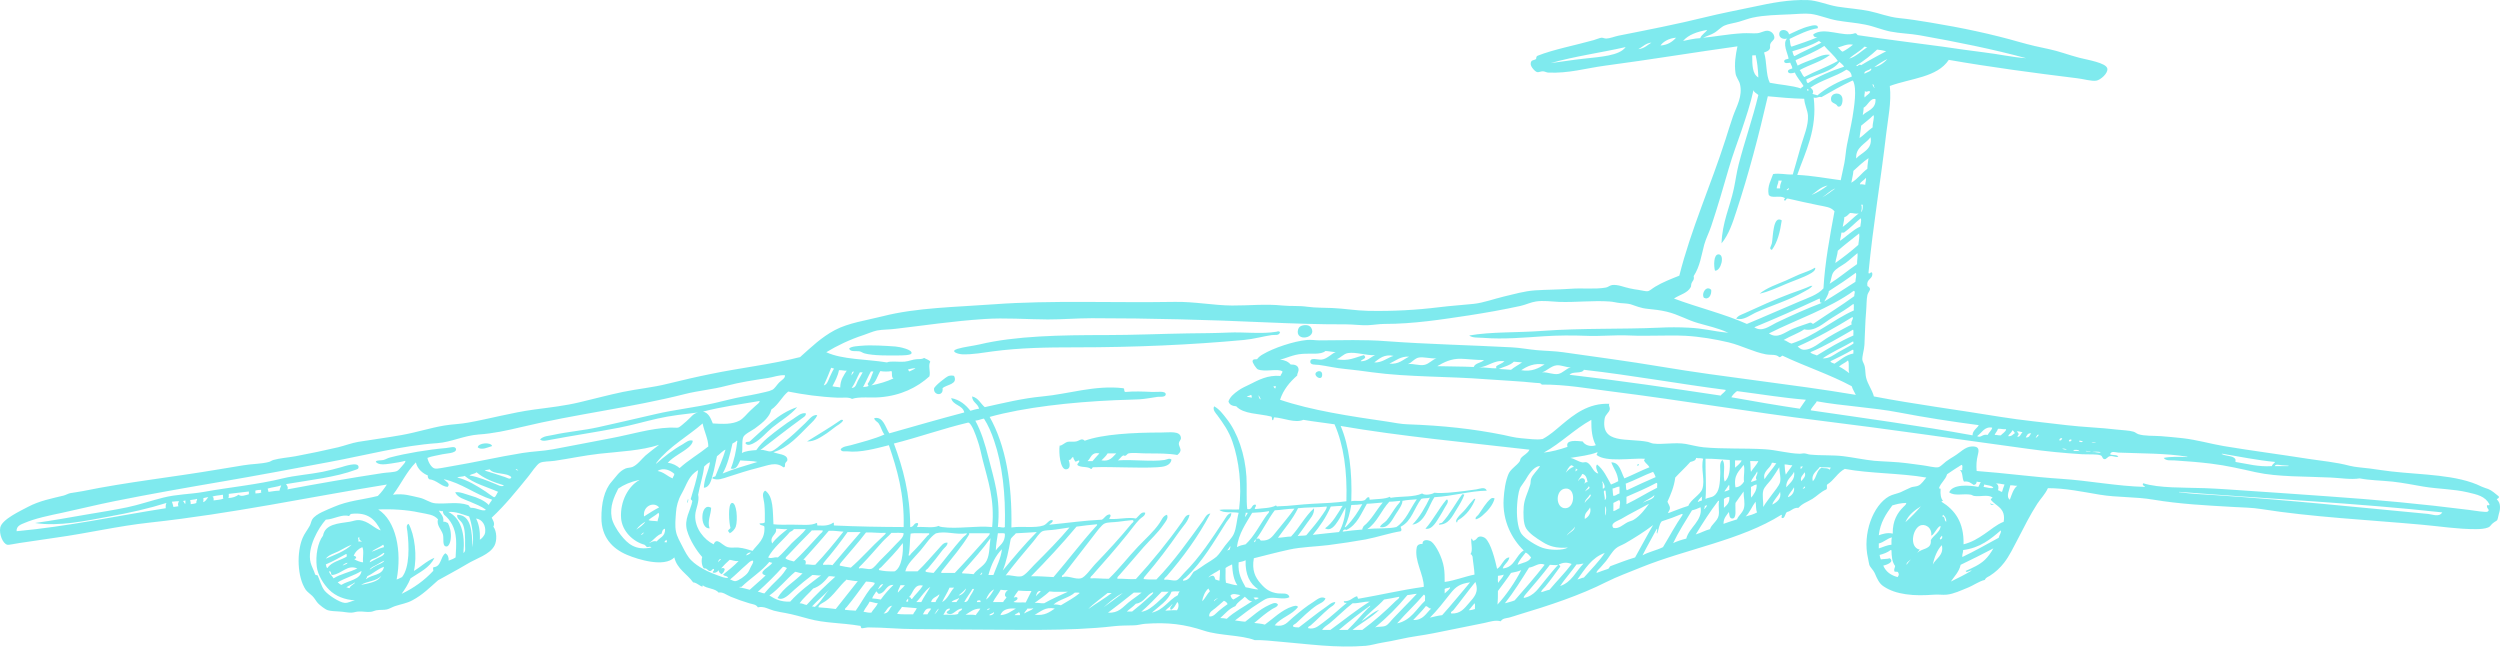 <svg width="450" height="117" viewBox="0 0 450 117" fill="none" xmlns="http://www.w3.org/2000/svg">
<path fill-rule="evenodd" clip-rule="evenodd" d="M449.42 89.871C449.532 89.684 449.888 89.74 449.775 89.347C449.139 88.861 448.615 88.318 447.866 88.018C447.473 87.868 447.08 87.775 446.686 87.588C442.306 85.397 435.922 85.491 430.4 84.854C429.164 84.705 427.854 84.517 426.562 84.33C425.326 84.162 424.035 84.124 422.874 83.825C420.384 83.17 417.875 82.964 415.348 82.57C410.368 81.784 405.276 81.129 400.241 80.287C398.013 79.912 395.504 79.182 392.94 78.882C391.685 78.733 390.3 78.621 388.971 78.508C387.586 78.415 385.994 78.508 384.908 78.152C384.571 78.04 384.384 77.816 384.029 77.703C383.224 77.46 382.119 77.46 381.071 77.329C378.169 76.973 374.893 76.879 371.935 76.524C367.985 76.037 363.81 75.644 360.141 75.045C352.185 73.734 344.697 72.78 337.302 71.357C336.984 70.14 336.179 69.167 335.898 67.968C335.767 67.425 335.786 66.733 335.673 66.059C335.58 65.516 335.28 65.16 335.224 64.805C335.149 64.131 335.542 63.045 335.598 62.071C335.711 59.919 335.729 57.953 335.898 56.1C335.992 55.032 335.954 53.947 336.123 53.16C336.272 52.43 336.984 52.112 336.328 51.607C335.992 51.344 336.16 51.663 336.123 51.307C335.954 50.203 337.19 50.203 337.002 49.173C336.871 48.686 336.403 49.547 336.328 49.098C337.152 40.468 338.538 32.53 339.511 24.106C339.829 21.317 340.484 18.471 340.166 15.476C344.004 14.072 348.684 13.941 350.781 10.777C358.063 12.05 366.132 13.136 373.938 14.091C375.061 14.222 376.447 14.652 377.327 14.521C378.075 14.409 379.517 13.173 379.311 12.312C379.068 11.301 375.754 10.777 374.294 10.403C372.347 9.897 370.512 9.186 368.846 8.849C367.086 8.493 365.383 8.1 363.604 7.595C358.531 6.134 353.158 4.992 347.467 4.056C345.614 3.757 343.723 3.439 341.795 3.251C339.942 3.064 338.201 2.353 336.478 1.997C334.775 1.641 332.678 1.492 330.731 1.192C328.859 0.874 327.024 0.05 325.358 0.013C322.007 -0.1 318.712 0.556 315.773 1.192C312.684 1.847 309.727 2.409 306.918 3.102C302.014 4.318 296.472 5.404 291.362 6.415C290.613 6.565 289.789 6.921 289.153 6.939C288.741 6.939 288.572 6.771 288.273 6.79C287.88 6.827 287.355 7.089 286.869 7.22C283.536 8.156 279.605 8.905 276.778 10.028C276.423 10.197 276.572 10.552 276.479 10.627C276.067 10.927 275.543 10.702 275.524 11.507C275.505 11.975 276.254 12.874 276.703 12.986C276.984 13.042 277.359 12.818 277.733 12.836C278.07 12.855 278.388 13.042 278.613 13.061C282.376 13.248 285.446 12.275 289.003 11.807C296.809 10.777 305.514 9.336 312.741 8.343C312.404 9.897 312.16 11.488 312.385 13.117C312.478 13.922 313.021 14.446 313.19 15.12C313.714 17.367 312.591 19.07 311.936 20.942C311.43 22.384 311 23.844 310.606 25.061C307.967 33.317 304.372 41.273 302.276 49.622C300.928 50.146 299.187 50.839 297.933 51.607C297.483 51.869 296.94 52.374 296.603 52.412C296.21 52.468 295.518 52.262 294.975 52.187C294.432 52.131 293.833 52 293.365 51.906C292.316 51.7 291.231 51.176 290.182 51.307C289.789 51.363 289.452 51.681 289.078 51.756C287.131 52.112 284.866 51.813 282.675 51.981C280.597 52.131 278.482 52.131 276.329 52.262C274.382 52.393 272.51 52.955 270.732 53.366C268.859 53.816 267.006 54.508 265.265 54.696C263.225 54.92 261.147 55.032 259.087 55.295C254.988 55.8 250.757 56.043 246.189 55.95C244.111 55.912 241.995 55.538 239.843 55.444C238.326 55.37 236.866 55.426 235.35 55.22C233.833 54.995 232.336 55.145 230.857 54.995C227.805 54.677 224.829 55.014 221.777 54.995C218.426 54.976 214.925 54.265 211.387 54.34C200.492 54.527 189.128 54.022 178.944 54.77C172.149 55.276 165.035 55.351 158.895 56.923C155.918 57.672 152.736 58.121 150.283 59.413C147.831 60.724 146.09 62.427 144.012 64.281C138.789 65.591 133.285 66.209 127.95 67.313C125.347 67.837 122.783 68.436 120.199 69.073C117.541 69.747 114.789 69.99 112.093 70.552C109.491 71.095 106.982 71.787 104.418 72.386C101.722 73.042 98.989 73.341 96.162 73.716C92.156 74.259 88.112 75.382 84.237 76.075C82.833 76.337 81.391 76.355 79.95 76.599C77.498 77.01 75.026 77.816 72.424 78.284C69.841 78.751 67.145 79.107 64.468 79.538C63.289 79.744 62.072 80.212 60.855 80.511C58.271 81.11 55.725 81.653 53.198 82.121C51.832 82.365 50.428 82.458 49.211 82.795C48.93 82.87 48.687 83.076 48.406 83.151C47.002 83.525 45.373 83.488 43.838 83.75C42.359 83.993 40.861 84.237 39.401 84.48C31.276 85.865 22.759 86.783 14.933 88.393C14.147 88.561 13.417 88.617 12.649 88.767C12.387 88.805 11.826 89.104 11.47 89.198C9.355 89.722 7.145 90.115 4.993 91.257C3.682 91.968 0.369 93.466 0.05 94.945C-0.193 96.087 0.481 97.847 1.305 98.052C1.642 98.127 2.69 97.847 3.439 97.753C5.648 97.453 8.119 97.041 9.916 96.798C16.113 95.937 20.999 94.72 26.952 94.065C41.816 92.455 55.613 89.478 69.635 87.213C69.148 87.962 68.624 88.673 68.006 89.272C65.142 89.984 62.727 90.096 60.05 91.257C58.87 91.781 56.849 92.474 56.212 93.485C56.025 93.784 55.95 94.252 55.782 94.589C55.351 95.394 54.789 96.049 54.452 96.873C53.404 99.419 53.479 103.856 55.033 106.158C55.314 106.552 55.782 106.851 56.212 107.263C56.624 107.656 56.886 108.218 57.242 108.592C57.579 108.929 58.477 109.678 59.02 109.846C59.582 110.015 60.368 110.015 61.08 110.071C61.828 110.109 62.633 110.296 63.214 110.277C63.682 110.277 64.131 110.071 64.618 110.071C65.329 110.034 66.059 110.221 66.752 110.127C67.108 110.09 67.445 109.903 67.781 109.846C68.474 109.734 69.055 109.828 69.635 109.697C70.122 109.584 70.571 109.285 71.114 109.098C72.2 108.742 73.229 108.592 74.203 108.068C76.019 107.113 77.385 105.747 78.845 104.455C80.399 103.575 82.178 102.658 84.087 101.516C85.772 100.486 88.15 99.85 89.011 98.202C89.46 97.36 89.46 95.656 88.805 94.795C89.142 94.196 88.73 93.653 88.505 93.185C90.976 90.864 92.905 88.449 95.057 85.809C95.544 85.229 96.611 83.563 97.21 83.301C97.828 83.02 98.914 83.076 99.85 82.945C102.714 82.514 105.129 81.99 107.9 81.672C111.663 81.26 115.369 81.129 118.645 80.062C117.766 80.755 116.998 81.297 116.212 81.971C115.519 82.589 114.751 83.675 113.853 84.049C113.478 84.199 112.954 84.18 112.599 84.33C111.401 84.854 110.932 85.772 110.109 86.689C108.761 88.205 108.237 90.62 108.255 93.26C108.274 96.611 110.128 98.726 112.898 99.887C114.901 100.729 119.6 102.171 121.379 100.336C121.884 102.452 123.681 103.294 124.767 104.829C125.478 104.811 126.62 106.102 126.471 105.335C127.219 105.99 128.736 105.878 129.335 106.664C130.14 106.514 130.72 107.076 131.544 107.413C132.686 107.881 133.79 108.274 134.876 108.592C135.419 108.761 136.112 108.779 136.411 109.322C137.497 109.06 138.339 109.659 139.294 109.921C139.987 110.09 140.717 110.24 141.428 110.352C142.851 110.614 144.162 111.007 145.566 111.382C148.43 112.186 151.519 112.093 154.701 112.636C155.094 112.561 154.832 113.141 155.207 113.085C155.731 113.029 156.012 112.935 156.386 112.935C159.101 112.935 161.815 113.235 164.586 113.235C167.356 113.235 170.164 113.31 172.973 113.31C182.352 113.31 192.236 113.684 200.548 112.711C201.746 112.58 202.869 112.598 204.086 112.561C204.779 112.561 205.49 112.318 206.145 112.28C210.301 111.981 213.259 112.374 216.76 113.534C219.512 114.433 223.387 114.283 225.84 115.219C227.393 115.182 228.966 115.388 230.557 115.519C235.387 115.912 240.404 116.679 245.814 116.249C246.75 116.174 247.799 115.837 248.828 115.669C249.877 115.481 250.925 115.313 251.936 115.069C253.995 114.583 256.111 114.377 258.114 113.965C261.24 113.328 264.292 112.729 267.193 112.13C268.148 111.924 269.178 111.55 270.132 111.831C270.451 111.288 271.106 111.288 271.611 111.176C272.192 111.026 272.753 110.82 273.315 110.651C278.875 108.985 284.379 107.169 289.153 104.754C291.174 103.743 293.234 103.013 295.274 102.171C303.549 98.801 313.34 97.248 320.641 92.661C320.94 92.754 320.379 93.241 320.921 93.26C321.371 93.091 321.296 92.399 321.67 92.155C322.457 92.006 322.737 91.35 323.73 91.407C324.385 90.639 325.377 90.321 326.238 89.797C327.099 89.254 327.792 88.486 328.747 88.093C328.99 87.831 328.728 87.494 328.896 87.213C330.132 86.464 330.75 85.079 332.06 84.405C336.628 85.248 342.132 85.154 346.737 85.959C346.363 86.371 345.876 87.195 345.258 87.438C344.828 87.606 344.378 87.588 344.004 87.719C343.349 87.981 342.731 88.336 342.076 88.617C341.421 88.879 340.653 88.992 340.016 89.347C337.19 90.939 335.187 96.012 336.254 100.561C336.347 100.917 336.385 101.366 336.478 101.666C336.628 102.134 337.19 102.583 337.433 103.126C337.882 104.155 338.238 105.035 339.062 105.559C340.204 106.327 341.533 106.739 343.049 106.963C344.659 107.207 346.363 107.169 348.197 107.038C348.965 106.982 349.714 107.113 350.406 107.038C351.679 106.907 352.934 106.29 354.019 105.859C355.236 105.391 356.21 104.623 357.277 104.38C357.427 103.968 357.838 103.837 358.157 103.65C359.168 103.013 360.01 102.227 360.74 101.291C361.695 100.056 362.425 98.52 363.174 97.098C364.335 94.851 365.439 92.642 366.712 90.677C367.33 89.722 368.154 88.936 368.622 87.868C371.785 87.868 374.837 88.524 377.982 89.048C381.146 89.572 384.403 89.385 387.642 89.946C392.359 90.733 397.077 90.976 402.094 91.257C403.704 91.35 405.408 91.369 407.036 91.631C416.078 93.073 426.356 93.578 435.847 94.439C439.105 94.72 442.362 95.263 445.657 95.244C446.406 95.244 447.267 95.188 447.866 94.945C448.278 94.776 448.278 94.552 448.671 94.215C449.083 93.859 449.382 93.784 449.495 93.616C449.607 93.428 449.663 92.998 449.775 92.586C449.906 92.174 450 91.781 450 91.388V91.257C450 90.733 449.831 90.265 449.42 89.871ZM241.022 113.385C242.819 111.85 244.691 110.408 246.619 109.023C246.676 109.229 246.395 109.322 246.245 109.472C245.084 110.651 243.793 112.224 242.576 113.385C242.052 113.385 241.546 113.385 241.022 113.385ZM211.013 108.742C211.088 108.967 210.526 109.172 210.657 109.697C210.732 109.678 210.788 109.715 210.788 109.772C211.35 109.472 211.593 108.892 211.911 108.367C212.305 108.667 212.117 109.584 211.837 109.846C211.088 109.809 210.451 109.884 209.759 109.921C210.133 109.472 210.676 109.21 211.013 108.742ZM219.194 107.637C219.325 107.6 218.688 108.031 218.538 108.218C218.426 107.993 218.988 107.787 219.194 107.637ZM225.615 107.562C225.69 107.544 226.382 107.506 226.57 107.637C226.457 107.787 226.214 107.825 226.064 107.918C225.765 107.956 225.821 107.619 225.615 107.562ZM251.861 107.413C251.917 107.731 251.487 107.918 251.262 108.143C249.484 109.921 247.312 111.85 245.215 113.385C244.635 113.385 244.036 113.385 243.456 113.385C244.991 112.112 246.863 111.194 248.248 109.772C247.144 110.127 246.133 111.176 245.084 111.831C246.095 110.502 247.892 109.285 249.128 107.918C250.045 107.768 250.981 107.6 251.861 107.413ZM285.034 101.441C283.667 102.826 282.9 104.811 280.822 105.485C281.608 104.286 282.862 102.901 283.78 101.591C284.285 101.628 284.603 101.478 285.034 101.441ZM343.929 100.692C343.967 100.729 343.349 101.347 343.199 101.666C343.068 101.254 343.686 100.992 343.929 100.692ZM260.342 89.946C258.975 91.575 257.983 93.578 256.579 95.169C257.852 95.432 258.657 93.672 259.237 92.811C259.537 92.343 259.799 91.856 260.042 91.407C260.304 90.939 260.791 90.414 260.548 89.946C260.473 89.946 260.416 89.946 260.342 89.946ZM265.34 89.797C265.34 89.89 265.209 89.853 265.209 89.946C264.741 90.433 264.292 91.013 263.805 91.631C263.356 92.212 262.644 92.736 262.326 93.26C262.214 93.447 261.933 93.803 262.251 94.065C262.345 93.953 262.307 93.691 262.476 93.616C263.917 92.811 265.022 91.276 265.565 89.797C265.49 89.797 265.415 89.797 265.34 89.797ZM268.298 89.797C267.53 90.433 266.781 91.687 266.164 92.586C265.939 92.904 265.471 93.073 265.64 93.485C266.089 93.372 266.501 93.091 266.819 92.811C267.717 92.043 268.728 90.957 269.028 89.722C268.71 89.553 268.448 89.666 268.298 89.797ZM263.206 88.973C261.952 90.62 260.997 92.567 259.593 94.065C259.443 94.215 258.994 94.102 259.012 94.439C260.735 94.439 261.39 92.979 262.176 91.706C262.738 90.808 263.281 89.909 263.58 89.048C263.487 88.992 263.374 88.954 263.206 88.973ZM241.321 76.674C251.936 78.508 263.917 79.631 275.299 80.942C275.019 81.635 274.214 81.897 273.746 82.496C273.633 82.645 273.652 82.907 273.521 83.076C273.053 83.769 271.911 84.424 271.536 85.304C270.975 86.614 270.75 88.299 270.657 89.797C270.395 93.765 272.173 97.06 274.27 99.082C272.81 99.962 272.66 102.134 270.507 102.321C270.6 101.666 271.555 101.197 271.686 100.336C270.675 100.355 270.338 101.928 269.477 102.396C269.159 100.954 268.373 97.716 267.343 96.873C267.118 96.686 266.725 96.555 266.445 96.573C265.789 96.611 265.92 97.154 265.265 97.304C265.04 97.51 265.097 96.948 264.835 96.948C264.741 97.884 265.172 99.101 264.685 99.737C264.909 99.793 264.966 99.999 265.059 100.187C265.153 101.291 265.359 102.283 265.415 103.425C263.543 103.8 261.989 104.474 260.042 104.754C260.042 103.875 260.042 102.957 259.892 102.096C259.593 100.318 258.488 98.165 257.683 97.528C257.253 97.191 256.036 96.929 256.055 97.903C255.493 97.865 255.119 98.109 255.025 98.483C254.501 100.879 256.317 103.444 256.279 105.634C252.217 106.196 248.491 107.094 244.56 107.768C244.279 107.787 244.467 107.319 244.186 107.338C243.399 107.6 243.025 108.274 241.902 108.218C241.846 108.536 242.145 108.517 242.426 108.517C241.078 109.584 239.655 110.988 238.064 112.13C237.297 112.673 236.66 113.328 235.499 113.085C235.331 112.786 235.78 112.711 235.93 112.561C236.978 111.644 238.064 110.502 239.187 109.547C239.599 109.172 240.292 108.929 240.348 108.367C239.674 108.386 239.112 108.967 238.588 109.322C236.978 110.427 235.368 111.756 233.796 112.935C233.403 112.935 233.028 112.917 232.766 112.786C232.635 112.467 233.103 112.355 233.272 112.205C234.432 111.138 235.649 109.884 237.034 108.948C237.596 108.592 238.345 108.386 238.588 107.712C237.765 107.188 236.96 108.012 236.379 108.367C235.031 109.21 234.002 110.071 232.691 111.176C231.699 111.999 231.25 112.917 229.453 112.561C230.538 111.157 232.579 110.689 233.646 109.247C233.384 108.892 232.897 109.098 232.616 109.172C230.763 109.734 229.116 111.4 227.674 112.43C227.094 112.261 226.42 112.205 225.765 112.13C226.794 111.269 227.824 110.371 229.003 109.622C229.34 109.397 229.921 109.285 230.033 108.817C229.621 108.218 228.779 108.761 228.348 108.948C226.813 109.64 225.372 110.97 224.136 111.906C223.481 111.868 222.938 111.737 222.301 111.681C223.574 110.726 225.072 109.509 226.57 108.592C227.056 108.293 227.674 107.843 228.123 107.712C229.34 107.338 231.1 108.068 232.092 107.488C231.905 106.589 230.744 106.907 230.033 106.814C228.573 106.626 227.768 106.027 226.869 104.979C225.914 103.875 225.315 102.62 225.69 100.486C227.73 99.981 229.808 99.419 232.036 98.932C234.226 98.446 236.697 98.408 239.038 98.127C241.359 97.828 243.624 97.491 245.814 97.098C248.023 96.667 250.064 95.956 252.142 95.619C252.441 95.319 252.067 95.02 252.142 94.795C254.089 93.84 254.557 91.425 255.83 89.797C256.279 89.628 256.953 89.74 257.384 89.572C256.616 91.182 255.53 93.129 254.22 94.439C256.523 94.121 257.065 91.163 258.189 89.497C261.484 89.31 264.685 88.355 267.624 88.318C267.306 87.531 266.332 87.999 265.714 88.093C265.022 88.187 264.217 88.299 263.505 88.393C261.727 88.599 259.686 88.861 258.189 88.692C257.758 88.992 256.448 89.235 255.98 88.823C254.576 89.497 252.329 89.31 250.532 89.572C250.27 89.684 250.307 89.553 250.158 89.422C249.259 89.871 247.818 89.797 246.619 89.946C246.376 89.965 246.676 89.516 246.32 89.497C245.945 89.516 245.908 89.965 245.515 90.078C244.878 90.302 243.961 90.04 243.231 90.227C243.418 84.892 242.857 80.287 241.321 76.674ZM288.853 99.531C287.898 100.992 286.363 102.527 285.109 103.949C284.66 104.024 284.36 104.23 283.93 104.305C285.296 102.433 286.476 100.393 288.853 99.531ZM358.812 98.708C358.381 99.475 357.876 100.187 357.277 100.767C356.303 101.684 355.105 102.19 353.814 102.77C353.982 103.201 354.469 102.658 354.918 102.695C353.72 103.407 352.447 104.062 351.155 104.68C351.661 103.893 352.653 102.939 352.915 101.666C354.918 100.711 356.884 99.719 358.812 98.708ZM283.48 94.795C283.462 95.525 282.432 95.862 282.001 96.424C282.226 95.918 283.143 95.45 283.48 94.795ZM345.558 98.932C343.517 98.539 344.303 94.758 345.913 94.514C346.756 94.383 347.804 95.095 347.617 96.424C348.216 96.218 348.665 94.832 349.302 94.664C349.302 95.731 348.029 96.33 347.542 97.229C347.729 98.951 345.932 98.67 345.183 99.457C345.034 99.55 345.445 99.063 345.558 98.932ZM232.991 91.556C232.092 92.886 230.819 94.327 229.677 95.769C228.985 96.611 228.573 97.341 227.094 97.304C226.701 97.341 226.85 96.854 226.42 96.948C225.896 96.854 226.139 97.528 225.765 97.603C225.671 97.341 225.971 97.21 226.12 97.023C227.281 95.506 228.273 93.391 229.453 91.856C230.669 91.8 231.718 91.575 232.991 91.556ZM345.764 91.126C345.052 91.987 343.948 93.129 342.974 93.99C343.536 92.661 344.622 91.856 345.764 91.126ZM243.231 90.901C243.961 90.901 244.598 90.826 245.215 90.751C244.485 92.081 243.53 93.541 242.426 94.664C242.332 94.739 242.164 94.982 242.052 94.87C242.613 93.709 242.988 92.361 243.231 90.901ZM306.413 89.347C306.282 89.478 306.357 89.834 306.338 90.078C306.076 90.171 305.795 90.246 305.589 90.377C305.627 90.096 306.076 89.572 306.413 89.347ZM297.783 89.123C297.764 89.965 296.323 90.04 295.724 90.527C296.098 90.059 297.259 89.703 297.783 89.123ZM392.434 88.617C392.266 88.673 392.097 88.505 392.359 88.542C408.066 89.797 424.315 90.546 439.61 92.23C439.048 93.148 437.869 92.586 437.102 92.511C424.577 91.332 411.773 89.984 398.706 89.123C396.59 88.992 394.362 88.898 392.434 88.617ZM285.989 87.513C286.457 87.981 285.521 88.093 285.39 88.468C285.334 88.168 285.876 87.868 285.989 87.513ZM288.497 87.943C288.497 87.644 288.497 87.363 288.497 87.063C287.936 85.79 289.49 87.925 288.497 87.943ZM284.809 85.304C285.465 85.435 285.633 86.09 285.764 86.764C285.427 86.783 285.259 86.951 285.109 87.138C285.727 86.296 284.735 85.51 284.061 86.614C284.079 86.24 284.641 85.772 284.809 85.304ZM283.63 84.33C283.78 84.33 283.724 84.536 283.93 84.48C283.986 84.761 283.649 84.648 283.63 84.854C283.499 84.836 283.705 84.536 283.63 84.33ZM281.852 85.079C282.02 84.761 282.338 83.975 282.825 83.75C283.087 83.75 283.143 83.956 283.33 84.049C282.806 84.087 282.226 84.63 281.852 85.079ZM409.526 83.151C409.358 83.432 409.021 83.525 408.946 83.9C406.437 84.068 404.565 83.488 402.393 83.151C402.375 82.945 402.431 82.683 402.319 82.57C401.851 81.99 400.69 82.121 400.016 81.766C399.848 81.766 399.904 81.672 400.016 81.672C403.18 82.196 406.194 82.833 409.526 83.151ZM294.694 83.825C294.919 83.862 295.012 83.75 294.975 83.525C294.788 83.525 294.694 83.638 294.694 83.825ZM282.675 82.421C284.36 82.14 286.139 81.953 287.543 81.391C287.58 81.653 287.374 81.672 287.393 81.897C289.078 83.244 293.72 82.439 295.948 82.57C296.266 82.552 295.873 82.758 295.948 82.945C296.192 83.394 296.66 83.638 296.903 84.106C295.349 84.723 293.926 85.472 292.391 86.109C291.792 85.004 291.549 83.188 290.032 83.226C290.463 84.368 291.193 85.173 291.287 86.614C290.875 86.839 290.444 87.045 289.976 87.213C289.246 85.884 288.61 84.499 287.468 83.6C287.093 84.031 287.524 84.836 287.692 85.229C286.738 85.079 286.532 83.6 285.614 83.226C285.334 83.113 285.072 83.282 284.809 83.226C284.061 83.095 283.424 82.57 282.675 82.421ZM330.357 33.916C329.589 34.459 328.878 35.076 327.998 35.526C328.803 35.02 329.402 34.29 330.357 33.916ZM337.002 15.27C337.339 14.952 337.265 15.682 337.433 15.775C337.283 15.925 337.19 15.345 337.002 15.27ZM292.616 8.474C291.511 10.047 287.992 10.234 285.184 10.552C283.012 10.777 280.972 11.133 279.137 11.357C283.368 10.14 288.16 9.485 292.616 8.474ZM301.695 6.79C301.021 7.52 300.198 8.1 298.887 8.194C299.337 7.52 300.422 6.864 301.695 6.79ZM257.608 109.547C256.672 110.389 256.186 111.662 254.37 111.606C255.119 110.782 255.961 110.015 256.654 109.098C257.065 109.154 257.14 109.547 257.608 109.547ZM265.415 108.592C265.583 108.779 265.452 109.304 265.49 109.622C265.172 109.734 264.816 109.828 264.385 109.846C264.703 109.397 265.097 109.023 265.415 108.592ZM246.545 108.293C244.036 109.846 241.827 111.681 239.468 113.385C238.981 113.385 238.495 113.385 237.989 113.385C238.27 112.879 238.85 112.58 239.318 112.205C240.666 111.101 242.033 109.697 243.456 108.592C244.616 108.63 245.384 108.255 246.545 108.293ZM220.972 108.742C220.411 109.116 219.886 109.547 219.343 109.996C218.875 110.371 218.407 111.082 217.659 110.951C217.565 110.183 218.333 109.828 218.763 109.472C219.287 109.023 219.811 108.592 220.298 108.143C220.616 108.255 220.841 108.442 220.972 108.742ZM224.061 107.413C224.492 107.694 224.698 108.218 225.39 108.218C223.855 109.266 222.133 110.127 220.822 111.382C220.467 111.307 220.074 111.25 219.643 111.25C220.504 110.483 221.216 109.566 222.376 109.098C222.751 108.349 223.518 107.993 224.061 107.413ZM256.279 107.038C256.672 107.094 256.448 107.768 256.504 108.143C254.931 109.603 253.995 111.681 251.487 112.205C253.022 110.408 254.763 108.836 256.279 107.038ZM255.025 106.889C253.752 108.274 252.254 109.734 250.832 111.25C250.382 111.7 249.895 112.43 249.427 112.636C248.828 112.898 248.136 112.729 247.518 112.935C249.633 111.194 251.58 109.247 253.34 107.113C253.939 107.076 254.407 106.907 255.025 106.889ZM223.256 107.113C222.882 107.431 222.432 107.675 222.002 107.918C221.721 107.787 221.59 107.488 221.478 107.188C221.927 106.72 222.601 107.02 223.256 107.113ZM210.358 106.514C209.627 107.207 208.916 107.937 208.149 108.592C207.418 109.21 206.576 109.977 205.415 110.127C206.726 109.004 207.905 107.768 209.103 106.514C209.515 106.514 209.946 106.514 210.358 106.514ZM212.342 106.458C212.23 106.664 212.042 106.795 212.042 107.113C210.32 108.012 209.478 109.809 207.325 110.277C208.598 109.154 210.301 108.087 210.863 106.514C211.275 106.402 211.837 106.458 212.342 106.458ZM217.509 105.934C217.621 106.065 217.64 106.29 217.808 106.383C217.265 106.926 216.966 107.694 216.404 108.218C216.479 107.469 216.91 106.421 217.509 105.934ZM260.997 105.709C261.128 105.953 260.342 106.514 260.042 106.814C260.042 106.552 260.042 106.271 260.042 106.009C260.285 105.84 260.735 105.859 260.997 105.709ZM264.61 104.829C262.944 106.795 261.315 108.817 259.593 110.726C258.806 110.82 258.114 111.007 257.384 111.176C258.657 109.921 259.892 108.33 261.147 106.739C262.045 105.616 262.813 105.054 264.61 104.829ZM265.565 104.754C266.276 106.626 265.359 107.45 264.385 108.592C263.58 109.528 262.869 110.52 261.221 110.427C261.034 110.146 261.446 109.996 261.596 109.846C262.869 108.274 264.273 106.346 265.565 104.754ZM270.657 103.425C270.619 103.893 269.945 104.399 269.702 104.904C269.533 104.623 269.664 104.043 269.627 103.65C270.001 103.594 270.376 103.556 270.657 103.425ZM273.82 102.62C272.772 104.717 271.068 107.188 269.552 108.817C269.627 108.049 269.627 107.226 269.627 106.383C270.413 105.297 271.237 104.249 271.986 103.126C272.622 102.976 273.296 102.882 273.82 102.62ZM219.568 102.545C219.662 103.032 219.512 103.912 219.493 104.53C219.25 104.455 218.988 104.399 218.763 104.305C218.67 104.062 218.632 103.743 218.389 103.65C217.902 103.556 217.808 103.856 217.509 103.949C218.033 103.332 218.913 103.032 219.568 102.545ZM280.466 101.666C279.68 102.489 278.95 103.463 278.107 104.455C276.984 105.765 276.235 107.263 274.27 107.637C274.232 107.394 274.494 107.132 274.625 106.963C276.011 105.353 277.677 103.407 278.987 101.666C279.53 101.666 279.961 101.797 280.466 101.666ZM221.777 101.591C221.852 103.088 222.077 104.436 222.732 105.335C222.17 105.372 221.328 105.035 220.673 104.904C220.523 104.137 220.635 103.126 220.598 102.246C220.935 101.965 221.365 101.797 221.777 101.591ZM278.033 101.666C276.31 103.875 274.476 105.971 272.641 108.068C272.098 108.293 271.48 108.424 270.881 108.592C272.473 106.589 273.839 104.38 275.224 102.171C276.217 102.059 277.059 101.141 278.033 101.666ZM282.9 101.516C281.664 103.163 280.223 104.586 278.912 106.158C278.351 106.252 277.958 106.477 277.434 106.589C277.359 106.308 277.864 105.934 278.164 105.559C279.043 104.511 279.998 103.144 280.822 102.021C280.934 101.703 280.579 101.834 280.597 101.591C281.402 101.235 282.039 101.179 282.9 101.516ZM224.211 100.842C224.117 103.444 224.978 105.091 226.495 106.084C225.858 106.14 224.96 105.803 224.211 105.709C223.537 104.474 222.788 103.294 222.957 101.216C223.406 101.123 223.855 101.029 224.211 100.842ZM275.599 100.336C275.206 101.197 274.045 101.291 273.165 101.666C273.371 100.935 274.12 100.112 274.625 99.457C275.037 99.644 275.318 99.999 275.599 100.336ZM340.971 102.77C340.99 103.051 341.533 102.807 341.645 102.995C341.87 103.388 341.814 103.519 341.57 103.875C340.335 103.556 339.455 102.901 338.987 101.815C339.623 101.666 341.027 101.179 340.166 100.486C339.717 100.636 339.062 100.598 338.556 100.692C338.444 100.467 338.369 100.205 338.332 99.887C339.099 99.7 339.773 99.419 340.316 99.007C340.391 98.989 340.466 99.026 340.466 99.082C340.503 100.13 340.541 101.104 341.121 101.871C341.102 102.208 340.896 102.339 340.971 102.77ZM221.403 98.333C221.627 98.446 221.309 98.633 221.403 98.857C221.272 98.951 221.122 99.045 220.897 99.082C221.066 98.82 221.29 98.633 221.403 98.333ZM349.527 98.127C349.957 99.943 348.459 100.505 347.917 101.591C348.141 100.411 348.703 98.951 349.527 98.127ZM340.541 96.723C340.428 97.079 340.466 97.584 340.466 98.052C339.548 98.127 338.949 98.502 338.182 98.708C338.182 98.408 338.182 98.127 338.182 97.828C339.099 97.603 339.623 96.967 340.541 96.723ZM349.527 96.424C349.732 96.667 349.527 97.098 349.227 97.098C349.04 96.836 349.433 96.648 349.527 96.424ZM360.141 95.469C360.291 95.881 359.842 96.349 359.767 96.798C357.595 97.959 355.498 99.194 353.214 100.261C353.158 99.737 353.383 99.494 353.364 99.007C356.416 98.614 358.288 97.06 360.141 95.469ZM297.558 94.514C296.547 96.237 295.387 98.427 294.319 100.336C292.803 100.786 291.399 101.347 289.976 101.871C289.677 101.946 289.695 102.302 289.452 102.396C288.741 102.62 288.067 102.882 287.393 103.126C287.318 102.807 287.805 102.47 288.123 102.096C288.422 101.759 288.759 101.385 289.078 100.992C289.639 100.299 290.145 99.307 290.856 98.708C291.305 98.314 292.017 98.109 292.616 97.753C294.301 96.761 296.06 95.675 297.558 94.514ZM349.751 92.661C350.088 92.942 350.35 93.297 350.332 93.915C349.845 93.691 350.257 92.998 349.601 92.96C349.639 92.848 349.714 92.773 349.751 92.661ZM302.725 92.511C302.837 92.492 302.856 92.567 302.875 92.661C301.583 94.496 300.516 96.555 299.337 98.483C298.195 99.063 296.734 99.344 295.649 99.962C296.472 98.333 297.371 96.779 298.232 95.169C298.457 95.375 298.045 95.825 298.288 96.049C298.588 95.338 298.625 94.365 299.112 93.84C300.366 93.447 301.564 92.998 302.725 92.511ZM224.211 92.305C224.342 92.305 224.454 92.305 224.585 92.305C224.51 92.605 224.286 92.736 224.211 93.035C223.986 92.848 224.304 92.586 224.211 92.305ZM228.423 92.006C228.498 92.249 228.198 92.474 228.049 92.661C226.832 94.346 225.746 96.573 224.211 97.978C223.649 98.09 223.088 98.221 222.657 98.483C222.919 96.068 224.323 94.159 225.39 92.305C226.476 92.268 227.487 92.174 228.423 92.006ZM306.039 91.332H306.113C306.507 93.728 303.998 94.982 303.53 96.948C302.688 97.154 301.901 97.416 301.171 97.753C302.07 95.843 303.399 93.747 304.56 91.856C305.121 91.744 305.571 91.538 306.039 91.332ZM286.213 91.332C286.494 92.343 285.895 93.091 285.259 93.41C285.128 92.268 285.895 92.024 286.213 91.332ZM238.813 91.182C238.869 91.5 238.438 92.081 238.139 92.511C237.278 93.822 236.117 95.169 235.125 96.349C234.676 96.461 234.02 96.386 233.571 96.499C234.151 95.75 234.713 94.926 235.275 94.14C235.799 93.391 236.623 92.605 236.529 91.481C234.9 92.942 233.889 95.001 232.392 96.573C231.549 96.592 230.894 96.779 230.033 96.798C231.269 95.057 232.673 93.485 233.646 91.481C235.275 91.294 237.147 91.35 238.813 91.182ZM288.928 91.126C289.246 91.388 289.059 92.418 289.003 92.811C288.834 92.399 288.984 91.65 288.928 91.126ZM241.677 91.051C240.722 92.492 239.917 94.102 238.513 95.095C239.543 95.694 240.329 94.533 240.797 93.84C241.359 93.035 241.771 92.043 242.201 91.332C242.183 92.886 241.715 94.627 241.022 95.769C239.449 95.937 237.858 96.087 236.304 96.274C237.559 94.758 238.701 93.129 239.543 91.182C240.217 91.107 240.966 91.088 241.677 91.051ZM307.218 90.901C307.349 91.107 306.937 91.388 306.844 91.631C306.638 91.519 306.956 91.294 306.844 91.051C307.031 91.051 307.162 91.013 307.218 90.901ZM296.828 90.677C296.154 91.594 295.274 92.811 294.095 93.541C293.758 93.765 293.327 93.822 292.99 93.99C292.167 94.402 291.399 95.263 290.407 95.02C289.733 94.177 291.193 93.765 291.811 93.41C293.346 92.492 295.461 91.444 296.828 90.677ZM343.124 90.527C343.143 90.808 342.806 91.051 342.6 91.257C341.552 92.305 340.653 93.709 340.69 96.049C339.754 95.825 338.856 96.106 338.182 96.349C338.444 94.009 339.511 92.474 340.616 90.976C341.364 90.751 342.151 90.546 343.124 90.527ZM248.903 90.452C247.705 91.837 246.881 93.578 245.44 94.72C245.384 94.945 245.197 95.038 245.215 95.319C244.017 95.413 242.819 95.525 241.677 95.694C241.752 95.394 242.033 95.207 242.351 95.394C244.261 94.496 245.009 92.436 246.039 90.677C247.031 90.658 247.93 90.508 248.903 90.452ZM315.998 90.302C316.129 90.901 316.017 91.744 316.279 92.23C315.68 92.567 314.968 92.773 314.219 92.96C314.968 92.249 315.361 91.144 315.998 90.302ZM309.427 90.152C309.259 91.163 309.521 92.024 309.352 92.811C309.146 93.803 308.06 94.383 307.798 95.244C306.881 95.488 306.132 95.937 305.234 96.199C306.507 94.121 307.817 92.062 309.277 90.152C309.333 90.152 309.371 90.152 309.427 90.152ZM291.511 91.481C291.118 91.631 290.856 91.912 290.407 92.006C290.407 91.519 290.407 91.013 290.407 90.527C290.744 90.34 291.118 90.19 291.436 90.003C291.792 90.265 291.493 91.088 291.511 91.481ZM255.025 89.871C253.827 91.556 253.078 93.728 251.337 94.87C249.821 95.226 247.761 95.02 246.114 95.244C247.892 94.046 248.641 91.837 250.083 90.302C250.775 90.321 251.337 90.19 252.011 90.152C252.123 90.34 251.711 90.677 251.487 90.976C250.869 91.762 250.251 92.886 249.577 93.691C249.203 94.14 248.585 94.327 248.398 94.87C249.858 95.169 250.495 93.728 251.262 92.511C251.786 91.706 252.441 90.845 252.441 90.152C253.228 89.984 254.145 89.946 255.025 89.871ZM311.28 89.422C311.374 90.508 310.812 90.939 310.307 91.407C310.307 90.864 310.307 90.34 310.307 89.797C310.588 89.628 310.868 89.46 311.28 89.422ZM286.213 88.973C286.288 88.992 286.251 89.123 286.363 89.123C286.157 89.759 285.521 89.965 285.259 90.527C285.221 89.965 285.97 89.535 286.213 88.973ZM320.416 88.542C320.716 89.778 319.798 90.433 319.012 90.826C319.199 90.059 320.042 89.347 320.416 88.542ZM313.845 88.468C313.845 89.516 314.126 90.489 313.92 91.407C313.751 92.249 312.872 92.829 312.666 93.485C311.842 93.728 311.037 94.009 310.232 94.29C310.232 93.241 310.775 92.773 311.205 92.155C311.299 92.717 311.28 93.297 311.786 93.335C312.684 93.372 312.291 91.575 312.385 90.527C312.853 89.815 313.377 89.16 313.845 88.468ZM288.722 88.318C288.816 88.318 288.909 88.318 289.003 88.318C288.984 88.767 289.34 89.815 288.853 90.003C288.928 89.366 288.61 88.767 288.722 88.318ZM281.777 87.943C283.686 87.775 283.555 91.444 281.777 91.481C279.942 91.519 279.905 88.112 281.777 87.943ZM322.925 87.719C323.074 88.561 322.513 89.272 321.82 89.497C321.932 88.936 322.606 88.318 322.925 87.719ZM324.909 87.588C324.946 87.906 324.666 87.925 324.46 88.018C324.628 87.887 324.628 87.606 324.909 87.588ZM291.511 87.588C291.511 87.999 291.511 88.411 291.511 88.823C291.081 88.917 290.894 89.235 290.407 89.272C290.295 88.898 290.313 88.374 290.257 87.943C290.725 87.887 290.987 87.588 291.511 87.588ZM361.845 87.363C362.331 87.307 362.612 87.475 363.099 87.438C362.388 88.018 362.125 89.01 361.77 89.946C361.002 89.403 361.732 88.13 361.845 87.363ZM311.205 87.288C311.374 87.438 311.224 87.906 311.28 88.168C311 88.299 310.737 88.43 310.382 88.468C310.644 88.056 310.943 87.7 311.205 87.288ZM357.127 87.213C357.745 87.363 358.494 87.363 358.812 87.793C358.475 88.018 357.595 87.7 357.052 87.644C357.052 87.475 357.183 87.438 357.127 87.213ZM316.204 87.213C316.241 88.355 315.68 88.898 315.249 89.572C315.081 89.085 315.23 88.262 315.174 87.644C315.549 87.531 315.736 87.232 316.204 87.213ZM359.261 87.063C359.654 86.951 360.347 87.157 360.815 87.213C360.647 87.644 360.497 88.093 360.366 88.542C360.066 88.505 359.935 88.28 359.636 88.243C359.804 87.793 359.711 87.12 359.261 87.063ZM298.288 87.793C296.397 88.73 294.675 89.834 292.766 90.751C292.766 90.302 292.766 89.871 292.766 89.422C294.6 88.636 296.435 87.831 298.157 86.914C298.457 86.951 298.213 87.531 298.288 87.793ZM324.834 85.004C325.171 85.772 324.516 86.202 324.235 86.614C323.935 85.865 324.609 85.454 324.834 85.004ZM322.925 84.929C323.205 86.333 322.12 86.97 321.521 87.719C321.464 86.277 322.494 85.903 322.925 84.929ZM298.007 85.884C296.266 86.652 294.525 87.419 292.841 88.243C292.578 88.037 292.747 87.4 292.616 87.063C294.319 86.408 295.855 85.585 297.558 84.929C297.727 85.229 297.914 85.51 298.007 85.884ZM316.279 84.854C316.522 85.416 315.792 85.809 316.204 86.408C315.867 86.52 315.549 86.67 315.174 86.764C315.399 85.978 315.998 85.566 316.279 84.854ZM320.266 84.106C320.285 85.079 320.603 85.94 320.416 86.764C320.247 87.475 319.386 88.393 318.937 89.048C318.375 89.853 317.776 90.546 317.383 91.257C317.421 90.209 317.177 89.216 317.383 88.318C317.552 87.625 318.413 86.876 318.862 86.258C319.405 85.491 319.836 84.779 320.266 84.106ZM329.552 84.18C329.477 84.311 329.383 84.405 329.327 84.555C328.971 84.143 328.335 84.368 327.867 84.18C326.987 84.648 326.987 85.978 326.313 86.614C325.957 85.285 327.081 84.779 327.567 84.049C328.129 84.199 328.99 84.049 329.552 84.18ZM324.104 83.975C324.235 83.975 324.385 83.975 324.535 83.975C324.385 84.106 324.329 84.349 324.104 84.405C324.104 84.255 324.104 84.106 324.104 83.975ZM282.226 98.558C281.309 99.101 279.081 99.063 277.733 98.633C276.629 98.296 274.532 97.004 273.895 96.124C273.128 95.095 272.941 92.624 273.09 90.751C273.146 89.946 273.296 88.636 273.596 87.868C273.727 87.569 274.195 87.007 274.569 86.408C275.093 85.51 275.973 84.068 277.059 83.9C277.115 83.9 277.171 83.9 277.209 83.9C276.76 84.667 275.88 85.397 275.599 86.184C275.487 86.483 275.543 86.876 275.449 87.213C275.056 88.599 274.382 89.74 274.27 91.182C274.176 92.53 274.176 94.233 274.7 95.095C275.281 96.049 276.516 96.854 277.733 97.603C278.838 98.296 280.148 98.745 282.226 98.558ZM358.887 90.826C358.643 90.77 358.438 90.695 358.232 90.602C358.213 90.882 358.756 90.957 358.887 90.826ZM353.214 84.63C353.065 84.63 352.915 84.63 352.765 84.63C353.364 84.986 353.14 86.127 353.514 86.689C354.431 86.558 354.787 87.007 355.274 87.288C355.592 87.232 355.798 87.063 355.798 86.689C356.041 86.708 356.228 86.82 356.528 86.764C356.416 87.082 356.228 87.344 356.097 87.644C354.338 87.307 351.455 87.138 350.856 88.617C351.81 89.347 353.402 88.805 354.768 89.048C354.956 89.085 355.161 89.254 355.349 89.272C356.509 89.441 357.689 88.992 358.587 89.497C358.793 89.722 358.25 89.647 358.381 90.003C359.317 91.144 361.077 91.444 360.665 93.915C359.336 94.439 358.325 95.375 357.202 96.124C356.097 96.873 354.956 97.603 353.439 97.978C353.533 93.99 351.867 91.781 349.452 90.302C349.508 90.209 349.62 90.171 349.751 90.152C349.339 89.722 349.246 88.992 349.302 88.093C349.377 87.85 349.059 87.999 349.021 87.868C349.339 86.876 350.182 86.389 350.481 85.36C351.324 84.779 352.185 84.218 353.065 83.675C353.383 83.731 353.14 84.349 353.214 84.63ZM313.845 83.675C314.163 84.386 313.789 85.659 313.92 86.689C313.583 87.213 313.171 87.662 312.385 87.719C311.992 85.435 313.096 84.798 313.845 83.675ZM409.451 83.9C409.638 83.488 410.2 83.694 410.78 83.75C411.305 83.787 412.409 83.806 411.829 83.9C411.042 83.9 410.237 83.9 409.451 83.9ZM321.221 83.6C321.745 83.581 322.101 83.769 322.625 83.75C322.269 84.349 321.801 84.836 321.446 85.435C321.296 84.911 321.277 84.237 321.221 83.6ZM319.742 83.376C319.087 84.386 318.263 85.229 317.608 86.258C317.233 84.742 318.656 84.405 318.937 83.301C319.293 83.244 319.405 83.413 319.742 83.376ZM316.503 83.001C316.166 83.75 315.586 84.255 315.174 84.929C315.043 84.386 315.137 83.6 315.024 83.001C315.324 82.945 315.998 83.057 316.503 83.001ZM312.31 82.87C312.703 82.87 313.096 82.87 313.489 82.87C313.377 83.301 312.741 83.825 312.31 84.18C312.31 83.75 312.31 83.301 312.31 82.87ZM306.993 82.57C308.547 82.552 309.895 82.72 311.355 82.795C311.449 84.48 311.318 85.94 310.457 86.689C310.007 85.697 310.719 83.525 310.026 82.795C309.408 83.338 309.689 84.33 309.652 85.154C309.577 86.97 309.558 88.524 308.472 89.272C308.079 89.553 307.443 89.572 306.993 89.797C307.181 87.419 306.956 85.004 306.993 82.57ZM306.563 82.57C306.113 84.424 306.956 86.446 306.413 88.018C306.057 89.067 304.298 89.946 303.904 91.051C302.65 91.425 301.489 91.931 300.291 92.361C300.179 92.174 300.572 91.95 300.591 91.481C300.591 91.032 300.254 90.658 300.142 90.302C300.741 88.992 301.321 87.662 301.546 85.959C302.426 85.004 303.399 84.124 304.26 83.151C304.728 83.02 305.234 82.945 305.308 82.421C305.664 82.533 306.226 82.421 306.563 82.57ZM378.132 81.391C377.907 81.653 377.196 81.279 376.653 81.391C376.709 81.26 377.832 81.279 378.132 81.391ZM375.398 81.166C375.717 81.129 375.679 81.241 375.848 81.241C376.952 81.26 375.829 81.466 375.398 81.166ZM374.294 81.241C374.032 81.073 373.433 81.26 373.189 81.092C373.302 80.886 374.256 80.923 374.294 81.241ZM371.205 80.792C371.336 80.68 371.823 80.811 372.01 80.867C371.841 81.035 371.411 80.848 371.205 80.792ZM376.503 79.688C376.615 79.519 377.027 79.669 377.252 79.613C377.139 79.781 376.728 79.65 376.503 79.688ZM374.893 79.388C374.874 79.669 374.313 79.631 374.219 79.388C374.425 79.201 374.612 79.444 374.893 79.388ZM372.89 79.182C372.871 79.388 372.572 79.575 372.384 79.388C372.403 79.163 372.684 78.995 372.89 79.182ZM371.205 78.882C371.13 79.126 370.943 79.388 370.681 79.257C370.7 78.976 370.849 78.826 371.205 78.882ZM366.993 78.284C366.806 78.471 366.693 78.733 366.413 78.808C366.562 78.621 366.693 78.096 366.993 78.284ZM365.608 78.003C365.345 78.302 365.289 78.826 364.634 78.733C364.859 78.377 364.952 77.928 365.608 78.003ZM363.024 77.703C363.286 77.516 363.717 77.797 364.054 77.778C363.754 78.059 363.604 78.77 363.099 78.583C363.211 78.452 363.286 78.302 363.38 78.152C363.305 77.947 363.193 77.797 363.024 77.703ZM362.2 77.478C362.537 77.478 362.462 77.872 362.725 77.928C362.331 78.134 362.163 78.583 361.47 78.508C361.639 78.096 362.069 77.928 362.2 77.478ZM361.096 77.254C361.096 77.666 360.459 78.021 360.141 78.358C359.692 78.415 359.467 78.246 359.037 78.284C359.186 77.872 359.523 77.628 359.636 77.179C360.197 77.141 360.534 77.31 361.096 77.254ZM358.587 76.973C358.587 77.385 357.988 77.834 357.782 78.284C356.753 78.078 356.659 78.882 355.873 78.508C356.715 77.947 357.183 76.73 358.587 76.973ZM286.438 75.569C286.419 77.404 286.569 78.864 287.243 80.137C286.288 80.493 285.259 80.118 284.884 79.463C283.855 79.369 281.721 79.07 282.151 80.436C280.728 80.923 279.287 81.316 277.883 81.466C280.99 79.762 283.33 77.291 286.438 75.569ZM327.043 72.237C331.63 73.079 337.152 73.341 341.795 74.24C346.569 75.157 351.324 75.887 356.172 76.524C355.966 77.029 355.068 77.441 355.049 78.358C345.595 76.636 335.711 75.288 325.939 73.865C325.882 73.641 326.613 72.855 326.893 72.461C326.949 72.405 326.949 72.274 327.043 72.237ZM226.495 71.151C226.719 71.319 226.813 71.619 226.944 71.881C226.588 71.825 226.645 71.394 226.495 71.151ZM225.166 71.076C225.315 71.132 225.334 71.357 225.315 71.582C225.035 71.525 224.754 71.451 224.435 71.432C224.604 71.226 224.978 71.245 225.166 71.076ZM325.059 71.956C324.703 72.499 324.31 73.023 323.954 73.566C319.779 72.948 315.717 72.237 311.636 71.507C311.898 71.057 312.254 70.702 312.666 70.402C316.803 70.926 320.753 71.6 325.059 71.956ZM229.228 69.522C229.378 69.522 229.527 69.522 229.677 69.522C229.64 69.691 229.584 69.822 229.527 69.953C229.434 69.803 229.247 69.747 229.228 69.522ZM285.109 66.564C293.833 67.557 302.014 69.073 310.606 70.177C310.756 70.383 309.932 70.87 309.727 71.207C300.759 69.859 291.773 68.53 282.526 67.463C282.994 66.77 284.716 67.351 285.109 66.564ZM282.75 66.134C281.945 66.284 281.327 67.163 280.466 67.313C279.549 67.463 278.669 66.976 277.583 67.014C278.407 66.77 279.193 65.872 280.167 65.759C280.99 65.666 281.777 66.115 282.75 66.134ZM278.033 65.61C276.909 66.284 275.73 66.957 273.82 66.639C274.869 65.928 276.16 65.291 278.033 65.61ZM273.97 65.235C273.315 65.703 272.585 66.059 271.986 66.564C271.237 66.527 270.544 66.433 269.777 66.415C270.694 66.003 271.836 65.778 272.491 65.104C272.997 65.142 273.465 65.198 273.97 65.235ZM270.806 65.029C270.413 65.422 269.796 65.591 269.327 65.909C269.365 66.022 269.234 66.284 269.402 66.284C268.485 66.359 267.287 66.078 266.164 66.134C267.849 66.059 268.897 64.73 270.806 65.029ZM332.865 67.163C332.285 66.752 331.723 66.302 331.031 65.984C331.48 65.535 332.173 65.31 332.641 64.879C332.94 65.441 332.622 66.433 332.865 67.163ZM267.118 64.805C266.632 65.347 265.546 65.31 265.265 66.059C263.15 65.947 260.866 65.984 258.713 65.909C259.855 65.235 261.203 64.524 262.981 64.58C264.31 64.617 265.714 64.823 267.118 64.805ZM258.563 64.505C257.833 64.711 257.215 65.535 256.354 65.684C255.437 65.853 254.519 65.422 253.396 65.535C254.07 65.366 254.576 64.505 255.399 64.355C256.298 64.206 257.44 64.58 258.563 64.505ZM253.621 64.206C252.535 64.711 251.842 65.61 250.083 65.46C251.169 64.973 252.142 64.075 253.621 64.206ZM250.832 64.056C249.671 64.43 248.735 65.329 247.368 65.235C248.248 64.58 249.128 63.7 250.832 64.056ZM247.518 63.925C246.657 64.299 246.17 65.029 244.935 65.029C245.084 64.674 245.646 64.711 245.74 64.281C245.702 64.131 245.59 64.056 245.515 63.925C243.867 64.337 242.744 65.085 240.573 64.655C241.265 64.486 241.789 63.681 242.651 63.55C244.092 63.326 245.908 64.018 247.518 63.925ZM237.989 67.388C237.989 66.939 237.615 66.695 237.184 66.864C235.911 67.388 238.064 68.904 237.989 67.388ZM240.423 63.401C239.768 63.55 238.907 64.636 237.858 64.73C237.184 64.786 235.949 64.299 235.855 65.029C235.761 65.759 236.791 65.61 237.409 65.684C238.925 65.89 240.46 66.265 242.126 66.415C243.718 66.564 245.328 66.789 246.994 67.014C253.49 67.894 260.697 67.725 267.568 68.268C270.507 68.493 273.558 68.605 276.479 68.923C276.797 68.961 277.321 68.867 277.508 69.223C281.777 69.185 285.951 69.953 290.182 70.477C302.706 72.049 315.043 74.165 327.642 75.719C339.998 77.235 352.672 79.107 365.083 80.792C368.154 81.223 371.261 81.541 374.818 81.766C375.96 81.822 377.514 81.709 378.132 81.971C378.487 82.121 378.356 82.552 378.787 82.645C379.161 82.701 379.33 82.215 379.76 82.121C380.397 81.99 380.79 82.383 381.295 82.196C381.089 81.784 380.21 82.009 379.816 81.766C380.022 81.092 380.827 81.447 381.295 81.466C385.414 81.635 389.963 81.578 393.614 82.196C393.745 82.177 393.763 82.271 393.688 82.271C392.472 82.234 390.637 82.159 389.476 82.421C389.851 83.001 390.768 82.833 391.33 82.87C393.688 83.02 395.804 83.188 397.957 83.45C400.746 83.787 403.367 84.405 406.063 85.004C410.05 85.884 415.067 85.734 419.56 85.959C421.301 86.034 423.192 86.371 424.727 86.109C426.562 86.464 428.584 86.483 430.624 86.689C432.515 86.895 434.368 87.269 436.222 87.588C438.955 88.037 441.613 88.018 444.178 88.617C445.938 89.029 447.304 89.31 448.09 90.751C448.147 91.201 447.735 90.714 447.641 91.051C447.641 91.687 448.259 91.706 447.791 92.081C447.529 92.287 445.451 91.912 444.403 91.781C436.165 90.733 427.591 89.928 419.111 89.347C414.113 89.01 409.114 88.617 404.303 88.318C401.813 88.149 399.323 87.962 396.852 87.868C393.071 87.737 388.653 87.887 385.788 86.989C385.433 87.363 386.2 87.531 386.088 87.644C380.977 87.513 375.979 86.502 370.98 86.184C365.832 85.847 360.946 85.154 355.798 84.779C355.704 83.844 355.76 82.851 356.023 81.822C356.247 80.942 356.247 80.305 354.918 80.362C353.739 80.399 352.803 81.485 351.736 82.121C351.268 82.402 350.762 82.72 350.275 83.076C349.789 83.45 349.283 84.031 348.871 84.106C348.291 84.218 347.074 83.881 346.063 83.75C345.108 83.619 344.116 83.488 343.255 83.376C341.289 83.113 339.174 83.095 337.377 82.945C335.524 82.758 333.67 82.346 331.836 82.121C329.87 81.878 327.848 82.028 325.789 81.822C325.471 81.803 325.152 81.635 324.834 81.616C324.516 81.578 324.198 81.691 323.879 81.672C321.857 81.616 319.779 80.998 317.683 80.867C313.883 80.642 310.176 80.848 306.619 80.511C305.514 80.399 304.522 80.099 303.455 79.912C301.471 79.575 299.355 80.062 297.558 79.837C297.259 79.8 296.94 79.613 296.603 79.538C292.953 78.808 288.011 80.043 288.853 75.269C288.965 74.652 289.639 74.259 289.752 73.716C289.845 73.248 289.49 73.06 289.677 72.686C285.951 72.517 283.33 74.596 281.121 76.449C279.979 77.404 279.043 78.284 277.658 79.032C277.639 79.032 277.602 79.032 277.583 79.032C276.61 79.219 275.075 78.976 273.82 78.882C272.641 78.789 271.48 78.471 270.582 78.284C265.059 77.179 259.724 76.599 253.34 76.374C252.123 76.337 251.056 76.093 249.933 75.925C242.969 74.914 236.042 73.865 230.407 71.956C231.025 70.103 232.167 68.755 233.496 67.594C233.478 67.182 233.833 66.864 233.721 66.34C233.609 65.778 233.047 65.591 232.317 65.61C231.886 65.104 231.25 64.805 230.407 64.73C231.456 64.524 232.747 63.812 234.395 63.7C235.93 63.569 237.746 63.906 238.588 63.176C239.243 63.213 239.805 63.344 240.423 63.401ZM333.614 63.625C332.154 63.906 331.293 64.786 330.207 65.46C329.945 65.347 329.589 65.31 329.477 65.029C330.825 64.355 332.21 63.719 333.464 62.951C333.764 62.933 333.539 63.419 333.614 63.625ZM333.614 61.847C332.772 62.408 331.836 62.839 330.881 63.401C329.982 63.925 329.29 64.561 328.073 64.505C329.739 63.363 331.705 62.521 333.464 61.491C333.708 61.416 333.577 61.716 333.614 61.847ZM333.539 59.338C333.708 59.544 333.558 60.05 333.614 60.387C331.255 61.416 329.14 62.689 327.043 63.981C326.669 63.775 326.107 63.756 325.864 63.401C328.616 62.24 331.049 60.761 333.539 59.338ZM333.464 57.054C333.708 57.485 333.034 57.897 333.314 58.383C332.041 59.076 330.6 59.788 329.027 60.742C327.792 61.491 326.107 63.064 324.609 62.951C324.216 62.933 323.879 62.633 323.58 62.371C327.081 60.817 330.319 58.983 333.464 57.054ZM333.614 54.696C333.783 54.958 333.633 55.519 333.689 55.875C329.739 57.672 326.762 60.424 322.475 61.847C321.932 61.716 321.614 61.323 321.071 61.192C322.251 60.48 323.655 60.031 324.759 59.282C326.706 59.75 328.26 58.121 329.776 57.204C331.311 56.268 332.547 55.519 333.614 54.696ZM327.998 54.49C325.358 55.482 322.494 56.773 319.742 58.084C318.488 58.702 317.159 59.844 315.773 58.908C319.761 57.26 323.655 55.538 327.492 53.741C327.736 53.76 327.343 54.677 327.998 54.49ZM318.413 60.012C323.505 57.447 329.252 55.557 333.689 52.337C334.045 52.449 333.708 53.029 333.764 53.31C331.405 55.032 328.878 56.586 326.463 58.234C326.219 58.44 326.163 57.99 325.789 58.084C324.834 58.44 323.804 58.721 322.7 59.188C321.184 59.844 319.948 61.079 318.413 60.012ZM334.045 49.098C334.232 49.547 333.988 50.203 333.97 50.727C332.116 51.906 330.3 53.123 328.372 54.265C328.672 53.685 329.215 52.861 329.177 52.412C330.843 51.363 332.472 50.259 334.045 49.098ZM334.344 45.56C334.438 46.047 334.251 46.908 334.269 47.544C332.584 48.686 331.068 49.997 329.327 51.083C329.664 50.352 329.608 49.622 330.001 49.023C330.45 48.331 331.48 47.862 332.21 47.338C333.015 46.739 333.651 46.103 334.344 45.56ZM334.644 42.022C334.756 42.583 334.569 43.463 334.494 44.081C333.221 45.223 331.63 46.44 330.357 47.338C330.469 46.552 330.731 45.916 330.806 45.129C332.041 44.044 333.352 43.051 334.644 42.022ZM334.924 39.288C335.13 39.719 334.868 40.318 334.868 40.767C333.464 41.404 332.285 42.658 331.18 43.351C331.293 42.864 331.386 42.377 331.461 41.872C331.611 41.872 331.761 41.872 331.91 41.872C332.996 41.104 333.895 40.131 334.924 39.288ZM334.569 38.409C333.595 39.157 332.566 40.243 331.686 40.842C331.779 40.243 331.948 39.738 331.985 39.083C332.472 38.97 332.678 38.596 333.015 38.334C333.614 38.334 334.026 38.558 334.569 38.409ZM334.999 36.855C335.112 36.855 335.205 36.855 335.299 36.855C335.299 37.398 335.299 37.941 334.999 38.184C335.037 37.922 335.261 37.304 334.999 36.855ZM321.951 33.841C322.12 33.953 321.895 34.309 321.595 34.215C321.633 33.99 321.914 34.028 321.951 33.841ZM328.971 33.392C328.091 34.065 327.155 34.646 326.088 35.095C326.987 34.477 327.698 33.654 328.971 33.392ZM320.116 32.512C320.322 32.512 320.51 32.512 320.716 32.512C320.584 32.961 320.36 33.298 320.416 33.916C320.21 33.916 320.023 33.916 319.817 33.916C319.817 33.335 320.135 33.092 320.116 32.512ZM335.823 32.006C335.992 32.324 335.729 32.849 335.748 33.26C335.411 33.223 335.168 33.129 334.793 33.186C334.793 32.718 335.598 32.474 335.823 32.006ZM336.328 28.468C336.254 29.086 336.141 29.685 336.123 30.378C335.093 31.145 334.382 32.231 333.24 32.886C333.352 32.156 333.558 31.519 333.614 30.752C334.494 29.966 335.336 29.142 336.328 28.468ZM336.703 24.705C337.115 26.952 335.093 27.42 334.119 28.524C333.951 26.521 335.804 25.903 336.703 24.705ZM337.227 20.718C337.452 21.167 337.021 22.178 337.077 22.927C336.254 23.488 335.392 24.406 334.719 24.855C334.775 24.069 334.962 23.432 334.999 22.627C335.729 21.991 336.553 21.429 337.227 20.718ZM337.583 17.835C337.751 19.669 335.973 19.969 335.299 20.718C335.355 20.287 335.449 19.894 335.449 19.389C336.216 18.995 336.647 17.591 337.583 17.835ZM335.673 16.375C335.954 16.768 336.385 16.15 336.628 16.524C336.46 17.011 335.898 17.123 335.673 17.554C335.449 17.217 335.729 16.768 335.673 16.375ZM306.694 53.591C307.536 54.04 308.098 53.142 308.023 52.187C307.218 51.288 306.188 52.73 306.694 53.591ZM322.251 52.861C319.349 53.947 316.616 55.201 313.995 56.399C313.508 56.624 312.815 56.811 312.516 57.354C313.826 57.747 314.95 56.755 316.054 56.249C318.918 54.958 322.194 53.984 324.759 52.486C325.265 52.206 325.882 51.925 326.238 51.457C326.145 51.457 326.032 51.457 325.939 51.457C324.853 51.962 323.505 52.393 322.251 52.861ZM326.613 48.218C325.901 48.705 324.815 49.005 323.879 49.398C323.037 49.753 322.232 50.165 321.446 50.502C319.779 51.214 318.038 51.794 316.728 52.861C318.301 52.524 319.854 51.813 321.371 51.157C322.906 50.502 324.572 49.978 325.864 49.248C326.201 49.061 326.818 48.686 326.744 48.218C326.706 48.218 326.65 48.218 326.613 48.218ZM309.352 45.785C308.397 45.747 308.472 47.975 308.697 48.724C309.801 48.798 310.513 45.822 309.352 45.785ZM318.937 43.8C318.843 44.287 318.319 44.792 318.937 44.98C319.948 43.632 320.416 41.722 320.716 39.663C319.124 38.652 319.162 42.639 318.937 43.8ZM315.624 16.225C315.755 16.674 316.223 16.805 316.503 17.105C315.511 21.261 314.051 25.36 312.965 29.573C312.591 31.014 312.404 32.493 312.085 33.99C311.393 37.229 310.007 39.981 309.876 43.8C311.187 42.228 311.898 40.056 312.591 37.903C314.744 31.37 316.597 24.312 318.207 17.329C320.285 17.535 322.737 17.741 324.759 17.779C324.815 18.864 325.358 19.8 325.433 20.793C325.545 22.571 324.684 24.499 324.179 26.24C323.636 28.075 323.187 29.816 322.7 31.407C321.427 31.463 320.341 31.126 319.162 31.332C318.862 32.268 318.057 33.523 318.357 35.02C318.75 35.825 320.36 35.095 321.146 35.6C321.539 35.657 321.034 35.806 321.146 36.05C321.558 36.293 321.389 35.638 321.876 35.75C323.542 36.143 325.527 36.574 327.268 36.93C328.559 37.211 329.533 37.229 330.207 38.034C329.383 42.508 328.503 47.095 328.222 51.906C327.212 53.067 325.396 53.629 323.73 54.34C320.697 55.613 317.496 57.054 314.444 58.309C310.363 56.493 305.608 55.351 301.321 53.741C302.313 53.048 303.755 52.786 304.335 51.681C304.429 51.513 304.372 51.232 304.485 50.951C304.616 50.596 305.028 50.408 304.859 49.697C306.001 47.956 306.245 45.972 306.769 44.006C307.087 42.902 307.649 41.816 308.023 40.693C309.146 37.342 310.176 33.785 311.205 30.228C311.861 27.944 312.722 25.697 313.489 23.451C314.294 21.036 315.099 18.696 315.624 16.225ZM325.358 16C325.583 16.094 325.583 16.225 325.433 16.375C325.302 16.3 325.227 16.112 325.358 16ZM330.506 18.808C330.75 18.958 330.694 19.314 331.18 19.164C331.63 19.033 331.836 17.76 331.461 17.254C330.881 16.449 329.29 16.843 329.627 18.134C329.739 18.49 330.151 18.565 330.506 18.808ZM333.389 14.521C333.427 14.521 333.483 14.521 333.539 14.521C334.307 15.944 333.726 19.314 333.464 21.017C333.165 22.814 332.734 24.537 332.435 26.184C332.247 27.157 332.191 28.281 331.985 29.348C331.779 30.415 331.536 31.426 331.33 32.437C328.728 32.1 326.294 31.613 323.505 31.482C324.946 27.363 327.155 23.32 326.463 17.554C327.137 17.76 327.174 17.329 327.867 17.479C329.664 16.449 331.461 15.42 333.389 14.521ZM333.314 13.791C330.974 14.633 328.859 15.719 327.118 17.179C326.875 17.03 326.481 17.03 326.238 16.88C326.556 16.468 326.201 15.981 325.864 15.775C327.773 14.446 330.394 13.81 332.36 12.537C332.884 12.743 333.258 13.098 333.314 13.791ZM336.778 12.312C337.096 12.761 335.973 13.024 335.598 13.267C335.467 12.687 336.497 12.724 336.778 12.312ZM331.105 11.133C331.368 11.395 331.892 11.769 331.91 12.013C329.533 12.78 327.324 13.716 325.433 14.97C325.208 14.858 325.171 14.596 325.134 14.296C327.155 13.286 329.814 12.892 331.105 11.133ZM339.717 10.627C339.155 11.301 338.201 11.938 337.377 12.087C338.088 11.544 338.875 11.039 339.717 10.627ZM316.503 13.941C315.418 13.342 315.399 11.694 315.399 10.028C315.474 9.86 315.923 10.066 315.998 9.878C316.297 11.095 316.447 12.462 316.503 13.941ZM339.511 9.223C337.995 10.047 336.46 10.833 334.999 11.732C334.55 11.395 334.4 12.162 334.119 11.807C335.486 10.964 336.74 9.991 337.882 8.924C338.463 8.98 339.006 9.092 339.511 9.223ZM336.123 8.474C335.074 9.167 334.026 10.234 332.865 10.552C333.689 9.747 334.812 9.242 335.598 8.399C335.823 8.381 335.86 8.549 336.123 8.474ZM330.806 10.983C328.878 12.05 326.706 12.836 324.759 13.866C324.403 13.548 324.272 12.986 323.954 12.612C325.695 11.638 327.885 11.076 329.402 9.878C328.354 9.672 327.324 10.234 326.388 10.627C325.414 11.002 324.422 11.357 323.58 11.807C323.467 11.47 323.28 11.208 323.205 10.833C324.984 10.028 326.818 9.279 328.372 8.268C329.159 9.204 330.132 9.935 330.806 10.983ZM333.539 8.044C332.978 8.512 332.36 8.942 331.686 9.298C331.274 9.167 331.162 8.755 330.806 8.549C331.667 8.343 332.472 7.838 333.539 8.044ZM297.259 7.669C296.529 8.119 295.967 8.736 294.9 8.849C295.686 8.437 296.192 7.782 297.259 7.669ZM327.867 7.669C326.294 8.531 324.572 9.242 322.999 10.103C322.756 9.935 322.737 9.523 322.625 9.223C324.347 8.718 326.013 8.194 327.418 7.37C327.586 7.463 327.661 7.632 327.867 7.669ZM307.293 5.385C306.937 5.928 306.301 6.209 306.039 6.864C304.897 6.921 303.961 7.183 302.95 7.37C303.923 6.247 305.496 5.704 307.293 5.385ZM364.709 10.477C362.238 10.309 359.785 9.747 357.277 9.448C354.75 9.148 352.222 8.755 349.676 8.399C344.603 7.707 339.474 7.089 334.494 6.34C334.194 6.322 334.269 5.928 333.895 5.985C331.761 6.752 328.354 4.749 326.388 6.19C326.407 6.584 326.687 6.733 327.118 6.715C325.639 7.351 324.029 7.857 322.475 8.399C322.157 8.137 322.288 7.407 322.101 7.014C323.636 6.265 325.602 5.311 327.193 5.086C327.399 4.244 326.051 4.618 325.639 4.73C324.46 5.011 322.943 5.76 322.026 6.19C321.839 5.18 320.21 5.086 320.266 6.19C320.285 6.864 321.034 7.126 321.67 6.939C320.809 7.838 321.764 9.523 321.951 10.552C321.67 10.702 321.146 10.627 321.146 11.058C321.221 11.507 321.876 11.32 322.251 11.283C322.344 11.657 322.588 11.882 322.625 12.312C322.326 12.462 321.876 12.462 321.82 12.836C321.914 13.379 322.662 13.173 323.074 13.061C323.467 13.96 324.104 14.615 324.609 15.42C324.609 15.719 324.216 15.663 324.179 15.925C322.513 15.364 320.397 15.27 318.563 14.896C317.833 13.473 318.057 11.095 317.533 9.448C317.926 9.298 318.375 9.186 318.563 8.774C318.675 8.568 318.563 8.212 318.638 7.969C318.843 7.37 319.368 7.258 319.386 6.79C319.405 6.153 318.825 5.554 318.132 5.535C317.533 5.517 317.028 5.91 316.279 5.985C315.511 6.041 314.613 5.928 313.695 5.985C311.074 6.116 308.21 6.677 306.563 6.79C307.368 6.415 308.023 6.265 308.697 5.835C309.296 5.442 309.82 4.843 310.457 4.58C311.149 4.281 312.141 4.169 313.04 3.907C313.845 3.682 314.669 3.345 315.474 3.176C317.645 2.708 319.911 2.69 322.326 2.577C323.374 2.54 324.871 2.371 325.939 2.502C327.455 2.69 329.027 3.401 330.656 3.682C332.341 3.981 334.101 4.094 335.748 4.431C337.283 4.73 338.781 5.385 340.316 5.685C342.02 6.022 343.761 6.041 345.483 6.34C352.129 7.52 358.906 8.886 364.709 10.477ZM63.888 104.829C63.85 105.166 63.026 105.353 62.933 105.859C62.652 105.878 62.577 105.728 62.334 105.709C62.821 105.391 63.42 105.185 63.888 104.829ZM69.111 102.021C68.886 103.594 66.883 103.388 65.947 104.23C65.797 104.155 66.134 103.931 66.097 103.725C67.182 103.238 67.95 102.433 69.111 102.021ZM62.559 101.291C62.427 101.628 61.941 101.609 61.679 101.815C61.697 101.666 62.184 101.347 62.559 101.291ZM69.186 100.917C68.924 101.366 68.306 101.497 67.856 101.74C67.388 101.984 66.939 102.246 66.546 102.545C66.677 102.171 67.295 101.928 67.781 101.666C68.287 101.385 68.811 101.048 69.186 100.917ZM63.289 98.052C62.128 99.232 60.106 99.924 58.646 100.561C59.17 99.85 60.144 99.625 60.93 99.232C61.735 98.82 62.484 98.352 63.289 98.052ZM119.095 96.049C119.17 95.638 119.282 95.263 119.694 95.169C119.825 96.573 118.739 96.742 118.215 97.453C117.503 97.266 117.073 97.734 116.811 97.753C117.653 97.266 118.121 96.405 119.095 96.049ZM116.156 93.915C115.893 94.383 115.126 94.963 114.527 95.319C114.957 94.758 115.5 94.271 116.156 93.915ZM50.615 87.363C50.615 87.494 50.334 87.962 50.315 88.318C49.585 88.336 48.986 88.449 48.331 88.542C48.293 88.336 48.218 88.149 48.181 87.943C48.949 87.7 49.885 87.644 50.615 87.363ZM93.298 84.705C92.511 84.555 92.886 84.199 93.298 84.705V84.705ZM126.471 76.224C126.77 77.722 127.481 78.995 127.5 80.362C125.834 81.709 123.906 82.814 122.333 84.255C121.772 83.787 121.117 83.413 120.199 83.301C121.21 82.159 122.895 81.447 124.037 80.436C124.318 80.174 124.692 79.762 124.692 79.332C124.018 79.07 123.382 79.688 122.858 79.987C121.173 80.923 119.544 82.215 118.14 83.45C118.028 83.413 118.14 83.394 118.14 83.301C118.196 83.319 118.215 83.282 118.215 83.226C120.424 80.399 123.906 78.471 126.471 76.224ZM153.672 66.864C153.634 67.201 153.353 67.276 153.297 67.594C153.241 67.463 153.316 66.826 153.672 66.864ZM68.605 103.65C68.193 104.698 66.415 104.998 64.992 105.279C66.04 104.586 67.838 104.642 68.605 103.65ZM65.067 102.77C64.917 104.361 62.652 104.492 61.454 105.279C61.154 105.204 61.023 104.96 60.78 104.829C62.109 104.024 63.775 103.594 65.067 102.77ZM64.318 102.321C62.989 102.995 61.285 103.313 60.05 104.099C59.806 103.687 59.245 103.219 59.245 102.845C59.75 102.751 59.413 103.5 59.825 103.5C61.566 103.294 62.484 101.553 64.318 102.321ZM62.409 100.187C61.267 100.879 59.657 101.123 58.945 102.246C58.702 102.171 58.739 101.815 58.646 101.591C59.938 101.048 61.098 100.393 62.259 99.737C62.521 99.681 62.371 100.037 62.409 100.187ZM69.186 99.588C68.998 100.093 68.381 100.243 67.931 100.486C67.482 100.729 66.995 100.992 66.546 101.216C66.621 100.617 67.37 100.561 67.781 100.336C68.249 100.074 68.661 99.793 69.036 99.531C69.129 99.513 69.167 99.531 69.186 99.588ZM65.348 101.216C64.955 101.216 64.225 100.935 63.813 100.692C63.813 100.505 64.094 100.598 64.112 100.411C64.094 100.149 63.888 100.074 63.663 100.037C63.962 99.307 64.487 98.801 65.217 98.483C65.554 99.101 65.254 100.355 65.348 101.216ZM68.961 98.052C69.073 98.146 69.111 98.296 69.111 98.483C68.306 98.689 67.669 99.063 66.902 99.307C67.501 98.782 68.343 98.52 68.961 98.052ZM119.9 97.154C120.012 97.248 120.049 97.416 120.049 97.603C119.9 97.603 119.75 97.603 119.619 97.603C119.6 97.341 119.862 97.36 119.9 97.154ZM64.693 96.723C64.562 97.266 64.992 97.266 65.142 97.528C64.955 97.472 64.749 97.435 64.468 97.453C64.711 97.079 64.168 96.742 64.693 96.723ZM115.931 95.843C115.762 96.012 115.688 96.274 115.332 96.274C115.519 96.124 115.669 95.918 115.931 95.843ZM85.697 93.335C86.82 93.485 87.494 94.589 87.326 95.843C87.232 96.461 86.689 96.948 86.371 97.154C86.446 95.581 86.203 94.327 85.697 93.335ZM68.53 95.469C67.351 95.132 66.303 93.728 64.618 93.616C64.037 93.578 63.513 93.822 62.933 93.915C60.874 94.233 58.515 94.327 58.14 96.424C57.186 97.678 56.774 99.981 57.017 102.021C57.204 103.5 58.234 105.148 59.245 106.158C60.424 107.338 62.09 107.956 63.888 108.068C63.232 108.18 62.671 108.573 62.034 108.517C61.042 108.424 59.02 107.057 58.421 106.308C57.822 105.522 57.579 104.474 57.242 103.725C57.242 103.463 56.867 103.575 56.736 103.425C56.512 102.676 56.081 101.946 55.913 101.291C55.22 98.577 57.354 94.963 58.646 93.541C60.106 93.466 61.548 92.511 62.783 92.886C62.952 92.829 63.008 92.624 63.139 92.511C66.34 92.099 67.576 93.634 68.53 95.469ZM118.365 93.84C117.859 93.728 117.148 93.822 116.736 93.616C117.26 93.11 117.99 92.811 118.514 92.305C118.851 92.642 118.383 93.391 118.365 93.84ZM80.699 92.155C82.028 92.024 83.32 92.624 84.443 92.96C84.967 94.383 85.341 96.723 85.042 98.483C84.967 95.769 84.855 92.68 82.309 92.661C82.14 93.372 82.927 93.616 83.263 94.29C83.731 95.188 83.731 96.723 83.713 98.202C83.713 98.651 83.862 99.288 83.413 99.531C83.75 96.106 82.964 93.204 80.699 92.155ZM68.081 91.706C70.402 91.594 73.285 91.762 75.382 92.23C77.011 92.567 78.059 92.586 78.845 93.485C78.508 94.514 79.501 95.375 79.725 96.199C79.912 96.854 79.613 98.127 80.174 98.333C80.867 98.595 81.092 97.322 81.129 97.023C81.279 95.843 80.942 94.72 80.624 94.14C80.343 94.065 80.231 93.84 79.8 93.915C79.912 92.886 79.332 92.53 78.995 91.931C79.295 91.912 79.407 92.062 79.725 92.006C79.707 92.324 79.838 92.492 79.95 92.661C81.111 93.634 81.934 94.982 82.084 97.023C82.159 98.052 82.065 99.176 82.009 100.336C81.653 100.58 81.204 100.748 80.755 100.917C80.792 100.261 80.586 99.831 80.174 99.588C79.239 100.205 79.482 102.002 78.04 102.096C77.835 102.265 78.078 102.676 77.966 102.77C76.393 104.474 74.502 105.84 72.293 106.889C72.911 106.046 73.473 105.148 73.903 104.099C75.494 103.013 77.348 102.227 78.19 100.411C76.749 100.992 75.775 102.021 74.502 102.77C75.101 100.187 74.671 96.274 73.547 94.29C73.023 94.477 73.267 95.188 73.323 95.619C73.641 98.202 73.772 102.115 72.368 103.875C72.031 104.006 71.769 104.212 71.395 104.305C72.387 99.138 71.245 93.709 68.081 91.706ZM118.645 91.332C117.691 91.819 116.811 92.399 115.931 92.96C115.65 91.126 117.653 90.19 118.645 91.332ZM32.25 90.227C32.081 90.433 31.95 90.808 32.119 91.126C31.8 91.163 31.538 91.219 31.22 91.257C31.164 90.901 31.033 90.62 30.939 90.302C31.389 90.302 31.744 90.19 32.25 90.227ZM33.373 90.078C33.373 90.283 33.373 90.471 33.373 90.677C33.092 90.658 33.186 90.265 32.924 90.227C32.999 90.115 33.242 90.152 33.373 90.078ZM35.432 89.797C35.601 89.946 35.245 90.19 35.357 90.527C35.077 90.677 34.702 90.695 34.328 90.751C34.328 90.471 34.328 90.209 34.178 90.078C34.496 89.89 35.095 89.965 35.432 89.797ZM37.492 89.497C37.192 89.815 37.042 90.283 36.537 90.377C36.668 90.246 36.593 89.89 36.612 89.647C36.93 89.628 37.136 89.497 37.492 89.497ZM40.075 89.048C40.243 89.141 40.038 89.628 40.225 89.722C39.776 89.984 39.045 89.965 38.446 90.078C38.465 89.778 38.484 89.46 38.222 89.422C38.708 89.16 39.495 89.198 40.075 89.048ZM44.793 88.468C44.793 88.636 44.793 88.805 44.793 88.973C44.25 89.104 43.389 89.478 42.939 89.048C42.471 89.403 41.891 89.609 41.105 89.647C41.236 89.497 41.161 89.16 41.179 88.898C42.396 88.767 43.576 88.599 44.793 88.468ZM47.002 88.168C47.039 88.299 46.908 88.599 47.077 88.617C46.833 88.805 46.365 88.786 45.972 88.823C45.935 88.711 46.066 88.393 45.897 88.393C46.122 88.168 46.608 88.205 47.002 88.168ZM117.26 98.558C114.377 99.12 113.029 97.94 111.719 96.274C111.064 95.45 110.259 94.084 110.109 93.185C109.734 91.144 110.521 89.478 111.288 87.943C112.318 87.232 113.535 86.727 114.976 86.408C115.014 86.408 115.07 86.408 115.107 86.408C113.123 87.457 111.588 90.246 111.794 93.26C111.962 95.563 113.909 97.491 116.006 98.052C116.174 98.165 116.305 98.333 116.436 98.483C116.923 98.483 116.961 98.258 117.26 98.558ZM89.685 88.542C89.46 88.617 89.31 89.441 88.954 89.497C88.805 89.516 87.607 88.599 87.401 88.468C85.903 87.475 84.031 86.333 82.309 85.959C82.646 85.753 83.282 85.847 83.638 85.659C85.248 87.026 87.625 87.625 89.685 88.542ZM90.714 87.363C90.321 87.719 89.666 87.307 89.235 87.138C87.85 86.577 86.221 85.865 84.518 85.585C84.836 85.285 85.491 85.322 85.772 85.004C87.082 86.127 88.842 86.801 90.714 87.363ZM123.737 90.527C123.756 90.321 124.037 90.003 123.812 89.797C123.868 90.059 123.55 90.358 123.737 90.527ZM125.666 84.63C125.46 86.277 124.823 88.037 124.336 89.797C124.355 90.021 124.617 90.003 124.617 90.227C124.28 91.95 123.101 93.447 123.662 95.469C124.168 97.248 125.404 99.157 126.396 100.261C126.19 100.992 126.34 101.89 126.695 102.321C127.257 102.265 127.238 102.545 127.65 102.77C128.155 102.882 128.099 102.433 128.455 102.396C128.717 102.695 128.249 102.733 128.305 103.051C128.736 103.238 129.204 102.882 129.41 102.62C129.316 102.957 129.541 103.107 129.859 103.35C130.159 103.182 130.327 102.901 130.439 102.545C130.458 102.19 130.027 102.208 129.784 102.321C130.271 101.778 130.776 101.254 131.338 100.767C131.9 100.823 132.274 101.066 132.948 100.992C132.087 101.89 131.113 102.658 130.159 103.425C130.308 103.762 130.964 103.594 131.038 104.024C130.439 104.08 129.784 103.781 129.204 103.575C127.538 102.995 125.591 102.04 124.411 100.842C123.812 100.261 123.307 99.288 122.858 98.408C122.408 97.547 121.847 96.555 121.678 95.694C121.453 94.589 121.603 93.41 121.678 92.23C121.753 91.144 122.053 90.003 122.633 88.973C123.7 87.101 123.925 85.622 125.666 84.63ZM92.043 85.884C91.894 86.446 91.238 85.978 90.939 85.884C89.76 85.51 88.412 85.042 87.251 84.705C87.476 84.555 87.869 84.592 88.131 84.48C88.898 85.491 91.163 84.986 92.043 85.884ZM121.379 85.304C121.379 85.659 121.117 85.772 121.079 86.109C120.106 85.734 119.507 84.967 118.365 84.779C119.413 84.068 120.705 84.667 121.379 85.304ZM74.858 83.226C75.12 84.443 76.131 85.229 77.011 85.585C76.955 85.94 77.104 86.071 77.217 86.258C78.621 86.389 79.37 87.55 80.549 87.644C81.204 87.045 80.156 86.614 79.875 86.258C83.039 86.932 85.472 88.954 88.58 89.946C88.412 90.283 88.131 90.508 87.981 90.901C87.251 90.134 86.015 89.572 84.668 89.198C83.75 88.936 82.758 88.468 81.934 88.617C82.384 89.609 83.619 89.871 84.593 90.302C85.603 90.751 86.708 91.144 87.476 91.781C86.876 92.137 85.791 91.369 84.817 91.407C84.48 91.369 84.499 90.995 84.237 90.901C82.365 90.265 80.343 90.751 78.396 90.602C77.348 90.527 76.618 89.815 75.457 89.572C73.941 89.254 72.724 88.786 70.739 89.048C72.181 87.176 73.192 84.873 74.858 83.226ZM131.544 84.33C132.611 84.63 132.892 83.525 133.247 82.87C134.258 82.982 135.438 82.926 136.336 83.151C134.221 83.806 132.031 84.405 130.084 85.229C130.945 83.694 131.413 81.803 131.843 79.837C132.105 79.688 132.405 79.556 132.592 79.332C132.667 79.313 132.723 79.332 132.723 79.388C132.499 81.204 132.143 82.889 131.544 84.33ZM136.711 72.181C136.823 72.443 136.28 72.78 135.981 73.06C135.662 73.341 135.325 73.641 135.026 73.94C134.427 74.502 133.79 75.363 133.098 75.719C131.769 76.393 130.252 76.337 128.305 76.224C127.931 75.307 127.594 74.333 126.545 74.09C129.728 73.248 133.266 72.761 136.711 72.181ZM85.997 80.511C86.633 81.129 87.887 80.493 88.58 80.287C88.356 79.519 86.053 79.725 85.997 80.511ZM141.279 67.538C141.391 68.062 140.736 68.38 140.249 68.848C139.8 69.298 139.463 69.953 138.995 70.177C138.358 70.496 137.347 70.627 136.486 70.851C135.625 71.057 134.726 71.188 133.847 71.357C132.105 71.675 130.233 72.181 128.68 72.536C125.123 73.341 121.341 73.753 117.99 74.539C114.564 75.344 111.064 76.131 107.675 76.898C104.942 77.497 102.227 77.703 99.569 78.284C98.783 78.471 97.809 78.452 97.21 79.107C97.678 79.519 98.446 79.276 98.97 79.182C102.92 78.433 107.45 77.759 111.494 76.973C113.797 76.524 116.043 75.868 118.365 75.344C120.723 74.802 123.12 74.558 125.666 74.24C124.748 74.408 124.393 75.12 123.588 75.794C123.101 76.187 122.446 76.861 122.053 76.973C121.828 77.029 120.967 76.936 120.499 76.973C117.073 77.104 113.553 78.209 109.959 78.882C106.645 79.5 102.939 80.249 99.569 80.867C97.772 81.204 95.844 81.241 94.028 81.541C89.591 82.252 85.603 83.207 80.98 83.975C79.969 84.124 78.77 84.443 78.265 84.33C77.647 84.199 77.067 83.151 76.936 82.421C77.647 82.121 78.696 81.99 79.65 81.766C80.287 81.616 82.159 81.597 82.084 80.867C82.028 80.193 80.98 80.586 80.324 80.642C77.086 80.923 73.136 81.578 70.215 82.346C69.766 82.458 69.448 82.683 69.036 82.795C68.605 82.907 67.632 82.795 67.65 83.151C68.212 83.787 69.429 83.563 70.29 83.45C71.226 83.319 72.218 83.151 72.948 82.945C73.061 83.17 72.649 83.563 72.368 83.9C72.106 84.199 71.713 84.667 71.469 84.779C70.87 85.042 69.728 85.023 68.886 85.154C63.195 86.015 56.867 87.12 51.719 88.093C51.944 87.737 51.626 87.382 51.495 87.138C55.744 86.408 60.406 85.921 64.037 84.555C64.374 84.424 64.524 84.424 64.543 84.106C64.599 83.001 61.866 83.975 61.379 84.106C60.368 84.386 59.133 84.705 58.066 84.929C55.669 85.397 53.011 85.585 50.914 86.109C46.384 87.232 41.198 87.719 36.687 88.542C34.253 88.973 31.819 88.954 29.386 89.572C27.195 90.115 24.93 90.901 22.815 91.332C20.456 91.819 18.097 92.193 15.738 92.586C12.724 93.11 9.504 93.691 6.303 94.14C10.627 94.814 15.457 93.747 19.726 92.96C23.339 92.305 26.84 91.519 29.966 90.527C29.835 90.751 29.797 91.088 29.835 91.481C20.943 92.867 12.181 94.776 2.99 95.619C2.915 94.664 3.813 94.383 4.394 94.14C6.303 93.316 8.849 92.792 11.17 92.305C14.278 91.631 17.46 90.845 20.531 90.227C26.858 88.954 33.467 87.793 39.925 86.689C46.309 85.603 52.805 84.368 59.32 83.151C65.797 81.953 72.218 80.212 78.77 79.762C81.148 79.594 83.544 78.396 86.146 78.209C88.767 78.04 91.388 77.46 93.728 76.898C103.706 74.502 113.535 73.397 123.288 70.926C125.74 70.308 128.286 70.103 130.739 69.447C133.21 68.792 135.756 68.418 138.19 68.043C139.238 67.894 140.137 67.482 141.279 67.538ZM155.282 67.014C155.038 67.519 154.701 68.006 154.402 68.567C154.177 68.998 154.046 69.859 153.297 69.822C153.915 68.998 154.271 67.931 154.776 67.014C154.945 67.014 155.113 67.014 155.282 67.014ZM157.21 66.864C156.873 67.613 156.667 68.493 156.18 69.073C156.199 69.241 156.255 69.391 156.386 69.447C156.124 69.597 155.768 69.653 155.356 69.672C155.862 68.755 156.255 67.763 156.761 66.864C156.91 66.864 157.06 66.864 157.21 66.864ZM160.448 66.789C160.673 66.976 160.374 67.95 160.823 68.118C159.643 68.68 158.277 69.073 156.835 69.373C157.697 68.83 157.921 67.65 158.464 66.789C158.97 66.901 159.943 66.92 160.448 66.789ZM151.013 66.639C151.556 66.583 151.874 66.77 152.417 66.714C151.874 67.575 151.257 68.362 151.238 69.747C150.807 69.635 150.246 69.653 149.834 69.522C150.302 68.624 150.789 67.763 151.013 66.639ZM164.792 66.284C164.492 66.527 164.043 66.658 163.687 66.864C163.612 66.752 163.481 66.677 163.462 66.49C163.912 66.415 164.267 66.265 164.792 66.284ZM149.609 66.209C149.815 66.209 149.928 66.34 150.133 66.34C149.815 66.826 149.572 67.425 149.31 67.968C149.066 68.493 148.898 69.223 148.28 69.373C148.748 68.343 149.197 67.276 149.609 66.209ZM200.922 81.616C200.267 82.252 199.818 83.113 198.264 82.87C198.657 82.458 199.088 82.103 199.369 81.616C199.893 81.616 200.398 81.616 200.922 81.616ZM197.89 81.616C197.478 82.084 197.029 82.514 196.654 83.001C196.355 83.001 196.055 83.001 195.756 83.001C196.392 82.458 196.411 81.316 197.89 81.616ZM169.004 109.547C168.779 109.94 168.554 110.333 168.18 110.577C168.48 110.258 168.592 109.753 169.004 109.547ZM172.617 107.637C172.692 107.806 172.261 108.124 172.168 108.367C171.868 108.367 171.587 108.367 171.288 108.367C171.569 107.956 172.242 107.937 172.617 107.637ZM202.102 106.739C200.979 107.656 199.78 108.461 198.639 109.322C199.537 108.517 200.791 107.394 202.102 106.739ZM200.117 106.739C198.77 107.768 197.272 108.63 195.905 109.622C196.785 108.667 198.245 107.675 199.369 106.739C199.612 106.739 199.855 106.739 200.117 106.739ZM183.306 106.308C184.036 106.383 184.841 106.383 185.665 106.383C185.328 107.076 184.972 107.75 184.635 108.442C183.887 108.405 183.044 108.517 182.426 108.367C182.651 108.124 183.082 108.105 183.157 107.712C183.175 107.394 182.576 107.431 182.483 107.637C182.539 107.263 183.044 106.701 183.306 106.308ZM149.254 106.158C148.467 106.963 147.718 108.461 146.67 109.247C146.483 109.229 146.389 109.135 146.146 109.172C147.119 108.105 148.243 107.188 149.254 106.158ZM129.784 100.636C129.653 100.861 129.391 100.973 129.26 101.216C129.241 101.123 129.391 100.561 129.784 100.636ZM183.381 110.202C183.568 110.258 183.662 110.633 183.587 110.726C183.269 110.726 182.951 110.726 182.632 110.726C182.782 110.464 183.175 110.427 183.381 110.202ZM178.888 110.202C179.094 110.314 178.57 110.876 178.065 110.726C178.233 110.445 178.664 110.445 178.888 110.202ZM182.857 109.547C181.996 110.015 181.322 110.651 180.068 110.726C180.423 109.753 181.397 109.416 182.857 109.547ZM178.214 109.547C178.065 109.697 177.859 109.79 177.634 109.846C177.728 109.659 177.859 109.491 178.214 109.547ZM176.455 109.547C176.23 109.996 175.874 110.314 175.631 110.726C175.125 110.595 174.414 110.67 173.796 110.651C174.601 110.202 175.182 109.547 176.455 109.547ZM170.988 109.547C170.969 109.996 170.389 109.865 170.408 110.352C171.606 111.045 171.999 109.547 173.197 109.547C173.122 110.034 172.467 109.94 172.467 110.502C171.812 110.782 170.689 110.595 169.809 110.651C170.146 110.221 170.202 109.509 170.988 109.547ZM167.6 109.547C167.431 109.94 167.113 110.183 166.945 110.577C166.664 110.577 166.402 110.577 166.121 110.577C166.458 110.071 166.57 109.36 167.6 109.547ZM189.859 109.547C188.923 110.165 188.061 110.876 186.245 110.651C187.275 110.146 188.174 109.154 189.859 109.547ZM186.021 109.472C185.646 109.94 184.879 110.034 184.411 110.427C184.317 110.165 184.823 109.865 184.916 109.547C185.309 109.528 185.759 109.584 186.021 109.472ZM165.016 109.472C164.867 109.903 164.53 110.165 164.361 110.577C163.369 110.577 162.358 110.614 161.478 110.502C161.721 110.034 162.096 109.697 162.358 109.247C163.238 109.341 164.155 109.378 165.016 109.472ZM160.598 109.023C160.074 109.491 160.055 110.445 159.044 110.427C159.606 109.996 159.718 109.135 160.598 109.023ZM158.015 108.592C157.715 109.247 157.191 109.678 156.835 110.277C156.274 110.333 155.918 110.165 155.431 110.127C155.712 109.435 156.236 108.967 156.536 108.293C157.06 108.367 157.453 108.555 158.015 108.592ZM176.455 108.068C176.436 108.199 176.529 108.236 176.511 108.367C176.305 108.367 176.08 108.367 175.856 108.367C175.818 108.031 176.136 108.049 176.455 108.068ZM163.406 107.768C163.556 107.806 163.425 108.143 163.462 108.293C163.35 108.293 163.219 108.293 163.107 108.293C163.126 108.049 163.313 107.974 163.406 107.768ZM169.079 106.963C169.097 107.394 168.536 107.843 168.405 108.367C168.143 108.367 167.862 108.367 167.6 108.367C167.768 107.581 168.592 107.45 169.079 106.963ZM205.49 106.664C204.779 107.263 203.955 107.768 203.131 108.442C202.102 109.266 201.372 110.408 199.443 110.277C200.997 109.098 202.57 107.899 204.086 106.664C204.554 106.664 205.022 106.664 205.49 106.664ZM194.351 106.739C193.359 107.619 192.105 108.236 190.963 108.948C190.551 108.873 190.177 108.761 189.634 108.817C190.682 107.862 192.442 107.619 193.472 106.664C193.771 106.701 194.183 106.608 194.351 106.739ZM207.549 106.589C207.681 106.832 207.119 107.188 206.819 107.488C205.921 108.33 204.779 109.285 203.787 110.071C203.468 110.071 203.15 110.071 202.832 110.071C203.356 109.584 203.974 109.191 204.461 108.667C205.977 108.461 206.314 107.076 207.549 106.589ZM192.217 106.514C190.776 107.207 189.278 107.806 187.949 108.592C187.313 108.63 186.901 108.461 186.245 108.517C187.144 107.843 188.099 107.226 188.904 106.458C189.896 106.589 191.113 106.495 192.217 106.514ZM187.35 106.383C187.107 106.739 186.713 106.963 186.47 107.338C186.526 107.076 186.657 106.252 187.35 106.383ZM181.528 106.233C181.191 106.196 180.498 107.188 181.172 107.488C181.041 107.843 180.704 108.012 180.573 108.367C179.955 108.367 179.338 108.367 178.738 108.367C179.132 107.562 179.712 106.945 180.124 106.158C180.554 106.233 181.022 106.252 181.528 106.233ZM178.944 106.084C178.533 106.758 178.139 107.488 177.484 107.918C177.69 107.319 178.214 106.402 178.944 106.084ZM175.331 106.009C175.182 106.458 174.863 106.907 174.601 107.338C174.377 107.712 174.227 108.442 173.572 108.367C174.002 107.525 174.583 106.832 175.051 106.009C175.144 106.009 175.238 106.009 175.331 106.009ZM173.871 105.934C173.927 106.177 173.272 107.132 172.542 107.188C172.973 106.776 173.497 106.439 173.871 105.934ZM171.737 105.784C170.969 106.608 170.614 107.825 169.584 108.367C169.996 107.469 170.539 106.701 170.913 105.784C171.194 105.784 171.456 105.784 171.737 105.784ZM167.45 105.634C166.945 106.57 166.308 107.394 165.84 108.367C165.54 108.367 165.241 108.367 164.941 108.367C165.821 107.488 166.42 106.346 167.45 105.634ZM166.121 105.41C165.559 106.308 164.754 106.982 164.136 107.843C163.912 107.787 163.987 107.413 163.612 107.488C164.399 106.758 164.511 105.054 166.121 105.41ZM162.077 105.335C162.339 105.335 162.62 105.335 162.882 105.335C162.508 105.821 162.002 106.177 161.628 106.664C161.534 106.29 161.965 105.784 162.077 105.335ZM160.823 105.279C159.999 106.102 159.213 106.963 158.539 107.918C158.034 107.825 157.528 107.75 156.985 107.712C157.154 107.207 157.491 106.889 157.715 106.458C157.959 106.533 157.94 106.87 158.239 106.889C159.456 106.72 159.4 105.241 160.823 105.279ZM158.97 105.129C158.745 105.541 158.427 105.859 158.015 106.084C158.296 105.728 158.37 105.166 158.97 105.129ZM157.434 104.904C157.509 105.241 156.929 105.616 156.611 106.009C155.731 107.151 154.907 108.704 154.027 109.921C153.372 109.903 152.736 109.828 152.118 109.772C152.005 109.547 152.305 109.378 152.417 109.247C153.541 107.899 154.795 106.158 155.881 104.68C156.442 104.698 156.985 104.754 157.434 104.904ZM154.402 104.605C153.091 106.29 151.762 107.956 150.433 109.622C149.441 109.472 148.374 109.397 147.325 109.322C147.269 108.854 148.168 108.499 148.58 108.218C150.021 107.263 151.107 105.41 152.417 104.305C152.473 104.305 152.492 104.343 152.492 104.38C153.147 104.436 153.69 104.605 154.402 104.605ZM150.358 103.8C148.561 105.428 146.82 107.094 145.191 108.892C144.723 108.836 144.461 108.573 143.937 108.592C144.63 107.581 145.584 106.851 146.371 105.934C147.625 105.522 148.43 104.642 149.179 103.725C149.647 103.669 149.928 103.8 150.358 103.8ZM176.735 103.051C176.941 103.163 176.623 103.369 176.586 103.5C176.249 103.388 176.698 103.238 176.735 103.051ZM144.461 103.201C143.001 104.717 141.054 105.747 139.949 107.637C140.979 108.274 142.196 106.832 143.057 106.084C144.274 105.017 145.098 104.343 146.221 103.5C146.782 103.481 147.176 103.631 147.775 103.575C145.828 105.054 143.843 106.477 142.233 108.293C140.548 108.367 139.481 107.825 138.489 107.188C140.23 105.971 141.503 104.268 143.132 102.92C143.6 102.976 143.937 103.182 144.461 103.201ZM141.653 102.246C141.185 102.939 140.904 103.388 140.174 104.099C139.313 104.923 138.377 105.878 137.591 106.814C137.16 106.776 136.879 106.552 136.411 106.514C137.984 105.091 139.5 103.612 140.923 102.021C141.26 102.002 141.428 102.152 141.653 102.246ZM138.995 101.291C138.807 101.909 136.037 103.088 137.815 103.575C136.898 104.474 135.887 105.279 134.951 106.158C134.371 105.971 133.715 105.859 133.098 105.709C133.098 105.559 133.36 105.672 133.472 105.634C135.082 104.08 137.048 102.882 138.489 101.141C138.639 101.197 138.77 101.291 138.995 101.291ZM135.531 100.917C135.681 101.179 135.363 101.647 135.157 102.021C134.988 102.358 134.801 102.845 134.577 103.126C134.127 103.706 132.892 104.567 132.368 104.605C132.031 104.642 131.731 104.38 131.413 104.305C132.424 103.481 133.397 102.47 134.427 101.591C134.745 101.31 135.101 100.879 135.531 100.917ZM135.157 99.457C134.951 99.7 134.67 99.887 134.277 99.962C134.483 99.681 134.651 99.419 135.157 99.457ZM180.348 98.857C180.18 100.449 179.356 102.04 178.813 103.5C178.514 103.5 178.214 103.5 177.915 103.5C178.42 101.628 179.169 100.037 180.348 98.857ZM162.508 97.753C162.62 99.419 162.339 102.134 161.048 102.845C159.98 102.882 159.063 102.807 158.239 102.62C158.09 102.358 158.483 102.227 158.614 102.096C159.849 100.804 161.385 99.251 162.508 97.753ZM178.289 96.873C178.083 98.258 178.158 99.7 177.634 100.842C177.147 101.909 175.818 102.47 175.256 103.35C174.62 103.275 173.909 103.238 173.197 103.201C173.066 103.088 173.441 102.714 173.646 102.47C175.144 100.786 176.941 98.782 178.289 96.873ZM179.618 95.993C180.03 96.012 180.573 95.9 180.873 96.049C180.985 97.716 179.862 98.146 179.244 99.082C179.244 98.221 179.487 96.948 179.618 95.993ZM178.139 95.993C178.233 96.199 177.821 96.555 177.559 96.873C175.762 98.876 173.74 101.16 171.868 103.126C171.063 103.126 170.258 103.126 169.434 103.126C169.378 102.845 169.696 102.564 169.884 102.321C171.381 100.411 173.178 98.352 174.451 96.199C174.451 96.124 174.451 96.049 174.451 95.993C175.687 95.993 176.904 95.993 178.139 95.993ZM174.021 95.993C174.096 96.199 173.628 96.424 173.347 96.723C171.569 98.633 169.79 101.141 168.049 103.126C167.581 103.051 167.038 103.051 166.645 102.92C166.458 102.639 166.851 102.508 167.019 102.321C167.881 101.31 168.817 100.149 169.659 99.007C169.977 98.577 170.576 98.24 170.558 97.678C169.846 97.566 169.397 98.296 169.004 98.708C167.768 100.037 166.514 101.572 165.166 102.845C164.436 102.845 163.687 102.845 162.957 102.845C163.257 101.497 164.548 100.411 165.69 99.082C166.701 97.884 167.469 96.611 168.48 95.993C168.498 95.974 168.536 95.993 168.554 95.993C170.221 95.525 172.055 96.311 174.021 95.993ZM167.225 95.993C167.413 96.199 167.038 96.311 166.945 96.424C166.046 97.453 165.016 98.67 163.987 99.662C163.874 99.775 163.743 100.149 163.537 99.962C163.837 98.839 163.725 97.285 163.912 96.049C164.867 95.881 166.14 96.031 167.225 95.993ZM162.658 95.993C162.639 96.761 161.909 97.285 161.403 97.828C160.43 98.895 159.531 99.775 158.389 100.917C157.977 101.329 157.285 102.283 156.835 102.396C156.161 102.564 155.3 102.134 154.626 102.321C154.477 102.171 154.926 101.815 155.151 101.591C156.349 100.374 157.528 98.97 158.764 97.603C159.325 96.967 159.962 96.499 160.448 95.918C161.16 95.956 162.058 95.825 162.658 95.993ZM155.956 95.843C157.154 95.806 158.183 95.974 159.419 95.918C159.531 96.031 159.063 96.424 158.82 96.648C156.966 98.314 155.076 100.505 153.147 102.171C152.473 102.077 151.8 101.965 151.163 101.815C151.088 101.534 151.369 101.272 151.537 101.066C152.885 99.438 154.57 97.603 155.881 95.843C155.899 95.843 155.937 95.843 155.956 95.843ZM186.62 95.769C184.448 97.94 182.483 100.318 180.498 102.695C181.116 101.254 181.584 99.007 181.902 97.154C181.977 96.742 182.632 96.33 182.857 95.993C184.149 95.937 185.384 95.843 186.62 95.769ZM154.926 95.769C153.222 97.734 151.519 99.737 149.834 101.74C149.403 101.572 148.692 101.703 148.13 101.666C148.112 101.441 148.374 101.16 148.505 100.992C149.853 99.438 151.332 97.51 152.567 95.769C153.353 95.769 154.14 95.769 154.926 95.769ZM151.818 95.694C150.208 97.753 148.542 99.775 146.745 101.666C146.071 101.722 145.622 101.553 144.967 101.591C145.116 101.254 145.079 100.692 144.592 100.767C146.127 99.045 147.7 97.322 149.179 95.544C150.152 95.488 150.938 95.656 151.818 95.694ZM148.074 95.469C148.168 95.75 147.793 95.937 147.625 96.124C146.165 97.716 144.499 99.588 142.907 101.066C142.364 100.935 141.84 100.804 141.428 100.561C141.335 100.336 141.653 100.13 141.803 99.962C143.094 98.558 144.704 96.929 146.071 95.544C146.052 95.469 146.108 95.469 146.146 95.469C146.539 95.432 147.438 95.488 148.074 95.469ZM145.041 95.244C144.424 96.143 143.394 96.892 142.533 97.753C141.69 98.614 140.923 99.588 140.024 100.336C139.275 100.224 138.789 100.636 138.265 100.336C139.257 98.502 140.885 97.304 142.177 95.769C142.477 95.638 142.72 95.488 142.907 95.244C143.619 95.244 144.33 95.244 145.041 95.244ZM139.669 95.169C140.399 95.151 140.96 95.3 141.728 95.244C140.754 96.049 139.725 96.798 138.995 97.828C138.414 96.461 139.949 96.237 139.669 95.169ZM192.517 94.945C190.701 97.116 188.38 99.457 186.171 101.666C185.646 102.19 184.523 103.575 183.887 103.725C182.988 103.931 181.884 103.407 181.022 103.575C182.483 101.647 184.205 99.569 185.946 97.528C186.414 97.004 187.107 95.843 187.65 95.619C188.155 95.413 189.166 95.45 190.008 95.319C190.907 95.188 191.693 95.076 192.517 94.945ZM197.459 94.365C197.553 94.57 197.272 94.739 197.16 94.87C194.632 97.659 192.124 100.992 189.634 103.875C188.286 103.818 187.032 103.687 185.59 103.725C188.417 100.861 191.169 97.903 193.771 94.795C194.951 94.608 196.224 94.496 197.459 94.365ZM203.862 93.616C204.33 93.822 203.693 94.215 203.656 94.29C201.634 96.761 199.425 99.157 197.085 101.591C196.448 102.265 195.325 103.912 194.576 104.099C193.528 104.343 192.311 103.538 191.188 103.875C191 103.594 191.375 103.5 191.487 103.35C193.228 101.085 194.876 98.951 196.785 96.499C197.272 95.881 198.264 94.458 198.863 94.215C199.443 93.971 200.417 94.028 201.278 93.915C202.158 93.803 203.038 93.691 203.862 93.616ZM178.589 94.87C175.706 94.589 172.317 95.263 169.584 94.87C169.266 94.832 169.172 94.795 168.929 94.664C168.03 95.095 166.402 94.776 165.166 94.87C164.848 94.87 165.503 94.402 165.166 94.14C164.436 94.084 164.53 94.889 163.837 94.87C163.837 88.879 162.526 84.199 160.898 79.837C165.335 78.714 169.865 77.104 174.227 76.075C174.264 76.075 174.358 76.075 174.377 76.075C174.976 76.43 175.612 78.246 175.93 79.182C176.398 80.493 176.586 81.597 176.885 82.795C177.84 86.577 179.075 89.909 178.589 94.87ZM177.11 75.344C177.877 76.524 178.458 77.89 178.944 79.332C180.405 83.6 181.041 88.879 180.873 94.87C180.498 95.095 180.086 94.795 179.618 94.87C180.161 89.74 178.851 86.09 177.915 82.346C177.316 79.931 176.623 77.684 175.556 75.719C176.155 75.663 176.567 75.438 177.11 75.344ZM127.725 95.095C127.276 93.822 127.968 92.661 128.006 91.407C126.077 90.246 125.834 95.263 127.725 95.095ZM132.442 94.795C132.836 93.541 132.592 90.452 131.769 90.527C130.945 90.62 131.244 94.346 131.488 95.02C131.394 95.263 130.907 95.394 131.113 95.694C131.263 95.712 131.263 95.881 131.338 95.993C131.787 95.806 132.293 95.244 132.442 94.795ZM212.492 81.092C212.548 80.736 212.173 80.249 212.192 79.837C212.23 79.351 212.604 79.201 212.567 78.808C212.454 77.497 210.601 77.853 209.028 77.853C204.011 77.853 198.451 78.152 195.25 79.332C194.707 78.77 194.295 79.351 193.696 79.463C193.153 79.575 192.517 79.425 192.142 79.538C191.581 79.706 191.15 80.249 190.738 80.212C190.551 81.316 190.795 84.574 191.918 84.48C192.704 84.424 192.61 83.507 192.367 82.795C192.873 82.851 192.798 82.327 193.172 82.271C193.228 82.627 193.415 82.814 193.546 83.076C193.846 83.132 194.089 82.758 194.277 82.945C194.277 83.301 193.94 83.319 193.921 83.675C194.408 84.237 195.83 83.881 196.355 84.405C196.673 84.461 196.523 84.031 196.86 84.106C200.361 83.975 204.91 84.311 208.298 84.106C209.422 84.049 210.695 83.862 210.863 82.72C210.47 82.402 210.077 82.72 209.609 82.795C207.213 83.151 203.88 82.664 201.222 82.87C201.521 82.683 201.765 82.196 202.177 81.971C202.233 81.953 202.458 82.084 202.532 82.046C202.813 81.953 202.926 81.653 203.131 81.616C203.918 81.428 205.228 81.616 206.445 81.616C208.56 81.616 210.432 81.616 211.911 81.897C212.136 81.709 212.436 81.466 212.492 81.092ZM151.388 75.569C149.422 76.954 147.307 78.171 145.266 79.463C146.651 79.5 147.812 78.639 148.804 78.003C149.31 77.666 149.796 77.254 150.283 76.898C150.789 76.505 151.406 76.243 151.743 75.719C151.743 75.55 151.575 75.55 151.388 75.569ZM134.951 79.463C134.726 79.613 134.146 79.407 134.202 79.837C134.614 80.324 135.325 79.95 135.681 79.762C136.954 79.107 137.984 77.797 138.995 76.973C140.511 75.719 142.308 74.727 143.488 73.285C140.006 74.408 137.534 77.198 134.951 79.463ZM170.764 67.669C170.277 67.837 168.161 69.522 168.124 69.953C168.012 71.188 169.884 71.376 169.659 69.878C170.408 69.185 172.467 69.223 171.737 67.669C171.569 67.594 171.119 67.557 170.764 67.669ZM154.776 63.251C155.02 63.307 155.3 63.532 155.656 63.625C157.229 64.037 160.074 64 161.628 63.981C162.377 63.981 163.912 63.962 164.062 63.625C164.361 62.933 161.815 62.408 161.179 62.371C159.456 62.24 156.723 62.09 155.282 62.221C154.664 62.277 153.147 62.315 152.848 62.745C153.054 63.401 154.027 63.12 154.776 63.251ZM229.752 59.713C227.131 60.162 223.949 59.731 221.122 59.862C218.688 59.975 216.198 59.975 213.746 60.012C209.01 60.087 204.049 60.312 199.013 60.312C190.926 60.312 182.838 60.443 176.305 61.997C175.088 62.277 173.478 62.446 172.317 62.802C170.932 63.251 172.411 63.738 173.197 63.775C175.013 63.85 177.26 63.438 178.664 63.251C183.587 62.596 188.38 62.521 193.696 62.521C204.217 62.521 214.439 62.071 223.911 61.192C225.708 61.023 227.393 60.536 228.928 60.312C229.359 60.237 230.258 60.499 230.407 59.788C230.164 59.525 229.939 59.675 229.752 59.713ZM233.646 59.338C233.084 61.622 237.165 60.873 236.005 58.983C235.855 58.721 235.443 58.458 234.751 58.533C234.002 58.627 233.758 58.945 233.646 59.338ZM264.46 60.387C265.022 60.855 266.051 60.742 267.044 60.817C270.638 61.098 274.363 60.761 278.033 60.518C280.485 60.368 282.9 60.349 285.39 60.443C288.011 60.574 290.65 60.256 293.29 60.387C296.734 60.536 300.048 60.293 303.38 60.443C306.039 60.593 308.734 61.06 311.131 61.622C313.508 62.203 315.642 63.363 317.833 63.775C318.825 63.962 319.667 63.7 320.266 64.281C320.584 64.355 320.753 63.887 320.921 64.056C324.946 65.965 329.421 67.425 333.314 69.522C333.483 70.103 333.801 70.552 334.045 71.076C322.382 69.11 310.681 67.968 298.887 65.984C293.084 65.011 287.262 64.243 281.346 63.401C279.792 63.176 278.22 63.176 276.629 63.026C275.131 62.895 273.633 62.596 272.136 62.521C264.797 62.128 256.841 61.959 249.577 61.416C245.571 61.098 241.621 61.248 237.484 61.267C236.772 61.267 236.005 61.117 235.275 61.192C232.822 61.416 229.209 62.652 227.318 63.775C226.907 64 226.551 64.281 226.27 64.655C225.933 64.711 225.577 64.58 225.465 64.954C225.372 65.235 226.139 66.377 226.42 66.49C227.693 67.014 230.089 66.265 230.857 66.864C230.8 67.201 230.557 67.369 230.482 67.669C228.161 67.482 226.57 68.38 224.885 69.223C224.267 69.522 223.537 69.841 222.957 70.252C222.114 70.851 221.459 71.376 221.122 72.237C221.272 72.855 221.815 73.079 222.526 73.135C223.799 74.558 226.626 74.427 228.779 74.97C229.078 75.007 228.854 75.532 229.078 75.644C229.303 75.606 229.191 75.213 229.378 75.12C231.063 75.232 233.103 76.206 234.601 75.569C236.417 75.887 238.345 76.093 240.217 76.374C241.846 80.081 242.52 84.742 242.351 90.227C240.498 90.489 238.382 90.583 236.304 90.677C234.17 90.77 232.073 91.107 230.258 91.126C229.921 91.126 229.883 91.276 229.677 90.976C228.741 91.5 227.262 91.463 225.989 91.631C225.577 91.538 226.308 91.107 225.989 90.826C225.203 90.789 225.484 91.856 224.51 91.631C224.304 90.096 224.473 87.644 224.361 85.809C224.117 81.803 222.769 77.89 220.822 75.419C220.148 74.558 219.475 73.622 218.538 73.135C218.239 73.772 218.819 74.352 219.119 74.745C220.167 76.168 221.178 77.572 221.852 79.538C223.013 82.87 223.574 87.4 223.031 91.706C221.871 91.762 220.523 91.612 219.493 91.781C220.186 92.418 221.815 92.099 222.957 92.305C222.582 93.653 222.582 95.02 222.077 96.124C221.758 96.817 221.047 97.51 220.523 98.202C219.999 98.876 219.531 99.681 218.988 100.187C218.407 100.692 217.602 101.141 216.91 101.591C216.198 102.04 215.581 102.564 214.851 102.92C214.345 103.575 214.083 104.492 212.941 104.53C212.885 104.23 213.297 104.099 213.446 103.949C216.386 101.216 218.501 97.528 220.748 93.99C221.066 93.485 221.665 93.035 221.627 92.361C220.972 92.418 220.616 93.222 220.298 93.691C218.164 96.91 215.992 100.299 213.147 103.126C212.698 103.594 212.155 104.361 211.762 104.455C211.088 104.623 210.245 104.193 209.609 104.38C209.44 104.099 209.852 103.875 209.983 103.725C212.866 100.411 215.712 96.555 217.865 92.436C217.172 92.474 216.872 93.241 216.554 93.691C213.952 97.285 211.237 101.141 208.149 104.305C207.362 104.324 206.557 104.324 205.865 104.23C205.808 103.987 206.089 103.743 206.22 103.575C208.317 101.141 210.339 98.464 212.267 95.694C212.941 94.72 213.896 93.84 214.12 92.661C213.39 92.624 213.11 93.466 212.791 93.915C210.283 97.472 207.381 101.048 204.461 104.23C203.262 104.305 202.308 104.137 201.147 104.174C201.016 103.893 201.372 103.65 201.503 103.5C202.888 101.946 204.348 100.205 205.79 98.558C207.007 97.173 208.373 95.993 209.478 94.365C209.777 93.915 210.376 93.297 210.058 92.661C209.328 92.829 209.085 93.634 208.729 94.14C207.643 95.731 206.183 96.985 204.835 98.408C203.038 100.299 201.465 102.377 199.593 104.174C198.451 104.193 197.459 104.043 196.28 104.099C196.205 103.837 196.523 103.65 196.654 103.5C198.713 101.197 200.885 98.708 202.907 96.199C203.656 95.282 204.348 94.271 205.116 93.485C205.49 93.091 206.108 92.923 206.145 92.305C205.472 91.968 204.947 92.979 204.461 93.335C203.113 93.035 201.39 93.522 199.743 93.41C199.443 93.372 200.23 92.848 199.743 92.586C199.032 92.661 198.844 93.26 198.339 93.541C194.969 93.709 192.255 94.121 188.979 94.439C188.548 94.439 189.784 94.028 189.428 93.616C188.717 93.559 188.548 94.327 187.799 94.589C186.245 95.113 183.924 94.664 182.052 94.945C182.202 86.858 180.985 80.137 178.139 75.045C184.336 73.323 192.742 72.386 200.773 72.031C201.989 71.975 203.73 71.956 205.041 71.881C206.239 71.806 207.287 71.582 208.373 71.432C208.729 71.394 209.796 71.544 209.833 71.001C209.89 70.29 208.205 70.589 207.475 70.552C205.865 70.477 204.067 70.402 202.607 70.552C202.214 70.571 202.514 69.915 202.177 69.878C197.103 69.279 192.33 70.926 187.65 71.357C184.036 71.694 180.592 72.555 177.26 73.285C176.492 72.649 176.118 71.619 174.976 71.357C175.013 72.461 176.024 72.611 176.23 73.566C175.65 73.641 175.182 73.79 174.676 73.94C173.815 72.873 172.823 71.975 171.213 71.656C171.512 73.004 173.291 72.873 173.572 74.24C169.023 75.438 164.567 76.73 160.074 78.003C159.381 76.954 158.988 74.895 157.36 75.269C157.416 75.756 157.921 75.868 158.165 76.224C158.595 76.842 158.726 77.609 159.194 78.209C157.397 79.014 155.225 79.556 153.147 80.137C152.53 80.305 151.706 80.343 151.313 80.867C151.463 81.41 152.062 81.185 152.492 81.241C154.87 81.522 157.771 80.698 159.999 80.137C161.478 84.461 162.807 88.917 162.658 94.87C158.277 94.851 154.402 94.776 150.208 94.589C149.909 94.57 150.283 94.177 149.984 94.065C149.403 94.533 148.486 94.683 147.325 94.589C146.913 94.72 147.25 94.121 146.951 94.14C146.071 94.645 144.311 94.439 142.608 94.439C141.41 94.439 140.212 94.496 139.219 94.365C139.088 91.987 139.238 89.329 137.74 88.318C136.973 88.748 137.516 89.871 137.591 90.826C137.684 91.819 137.684 92.96 137.666 93.99C137.553 94.252 137.048 94.159 136.711 94.215C136.767 94.645 137.422 94.477 137.591 94.795C137.759 97.116 136.374 97.903 135.456 99.157C134.801 98.989 133.921 98.633 132.873 98.558C132.255 98.52 131.506 98.651 130.964 98.483C129.99 98.202 129.017 96.573 128.455 97.978C126.77 97.173 125.029 95.095 125.141 92.736C125.179 91.669 125.965 90.227 125.666 89.048C125.984 87.326 126.527 85.79 126.751 83.975C127.032 83.694 127.519 83.244 127.8 83.226C127.538 84.854 126.77 85.996 126.695 87.793C127.744 87.737 128.024 86.446 128.305 85.435C128.623 84.349 128.811 83.113 129.054 82.121C129.559 81.766 130.121 81.092 130.589 80.942C130.102 82.589 129.447 84.068 128.829 85.585C128.811 85.94 128.212 85.697 128.23 86.109C129.148 86.558 130.177 86.109 131.113 85.809C132.873 85.248 134.539 84.686 136.561 84.18C138.265 83.769 139.65 83.057 140.998 84.106C141.447 84.162 141.222 83.656 141.353 83.376C141.522 83.038 141.747 83.076 141.728 82.72C141.672 81.709 140.043 81.784 139.219 81.391C141.915 80.586 143.787 78.358 145.64 76.524C146.183 75.981 146.82 75.438 147.101 74.745C146.277 74.521 145.547 75.606 144.967 76.149C143.694 77.366 142.514 78.527 140.998 79.688C140.436 80.118 139.407 81.148 138.77 81.241C138.115 81.335 137.534 80.848 136.861 81.017C139.275 79.163 141.747 77.198 144.311 75.344C144.573 75.138 145.154 74.858 145.041 74.39C144.199 74.24 143.45 74.97 142.758 75.419C142.027 75.887 141.297 76.374 140.623 76.898C138.957 78.152 137.254 79.369 136.13 81.017C135.157 81.092 134.221 81.166 133.547 81.541C133.715 80.642 133.491 79.519 133.772 78.733C133.959 78.152 135.251 77.572 135.906 77.104C136.561 76.636 137.441 75.943 137.89 75.419C138.339 74.895 138.658 74.465 138.845 73.716C140.099 72.873 140.736 71.413 141.878 70.477C144.592 71.02 147.625 71.451 150.789 71.582C151.687 71.619 152.754 71.432 153.372 71.806C154.57 71.357 156.817 71.638 158.389 71.507C162.152 71.207 165.091 69.747 167.3 67.744C167.525 66.789 167.019 65.816 167.45 65.104C167.207 64.749 166.72 64.655 166.345 64.43C165.934 64.674 165.634 64.617 165.016 64.655C164.361 64.674 163.612 65.029 162.807 65.104C161.628 65.179 160.299 64.936 159.643 65.235C155.993 64.636 151.631 64.749 148.729 63.401C150.62 62.24 152.998 61.098 155.431 60.312C156.218 60.05 157.079 59.657 157.865 59.488C158.876 59.301 160.055 59.338 161.179 59.188C166.327 58.589 171.437 57.803 177.11 57.429C180.929 57.167 184.729 57.485 188.604 57.504C191.244 57.504 193.902 57.279 196.579 57.279C207.044 57.279 217.602 57.56 227.974 58.028C232.804 58.234 237.54 58.402 242.276 58.383C243.605 58.383 244.953 58.589 246.245 58.533C247.256 58.496 248.211 58.309 249.203 58.309C254.463 58.309 259.518 57.504 264.385 56.773C267.53 56.287 270.582 55.744 273.671 55.07C274.625 54.864 275.543 54.396 276.479 54.265C277.827 54.059 279.249 54.284 280.597 54.34C283.518 54.452 286.756 54.059 289.677 54.265C290.351 54.302 290.987 54.49 291.586 54.546C292.223 54.621 292.897 54.602 293.514 54.77C294.507 55.07 295.218 55.463 296.603 55.594C297.745 55.706 298.906 55.837 299.992 56.1C302.145 56.605 303.661 57.597 305.664 58.159C307.461 58.683 309.296 59.076 310.831 59.788C311.205 59.956 311.243 59.9 310.831 59.862C308.472 59.657 306.769 59.114 303.979 58.983C302.201 58.889 300.404 58.889 298.588 58.983C291.83 59.282 284.603 59.039 277.583 59.563C273.146 59.9 268.373 59.694 264.46 60.387Z" fill="#00D7DF" fill-opacity="0.5"/>
</svg>
